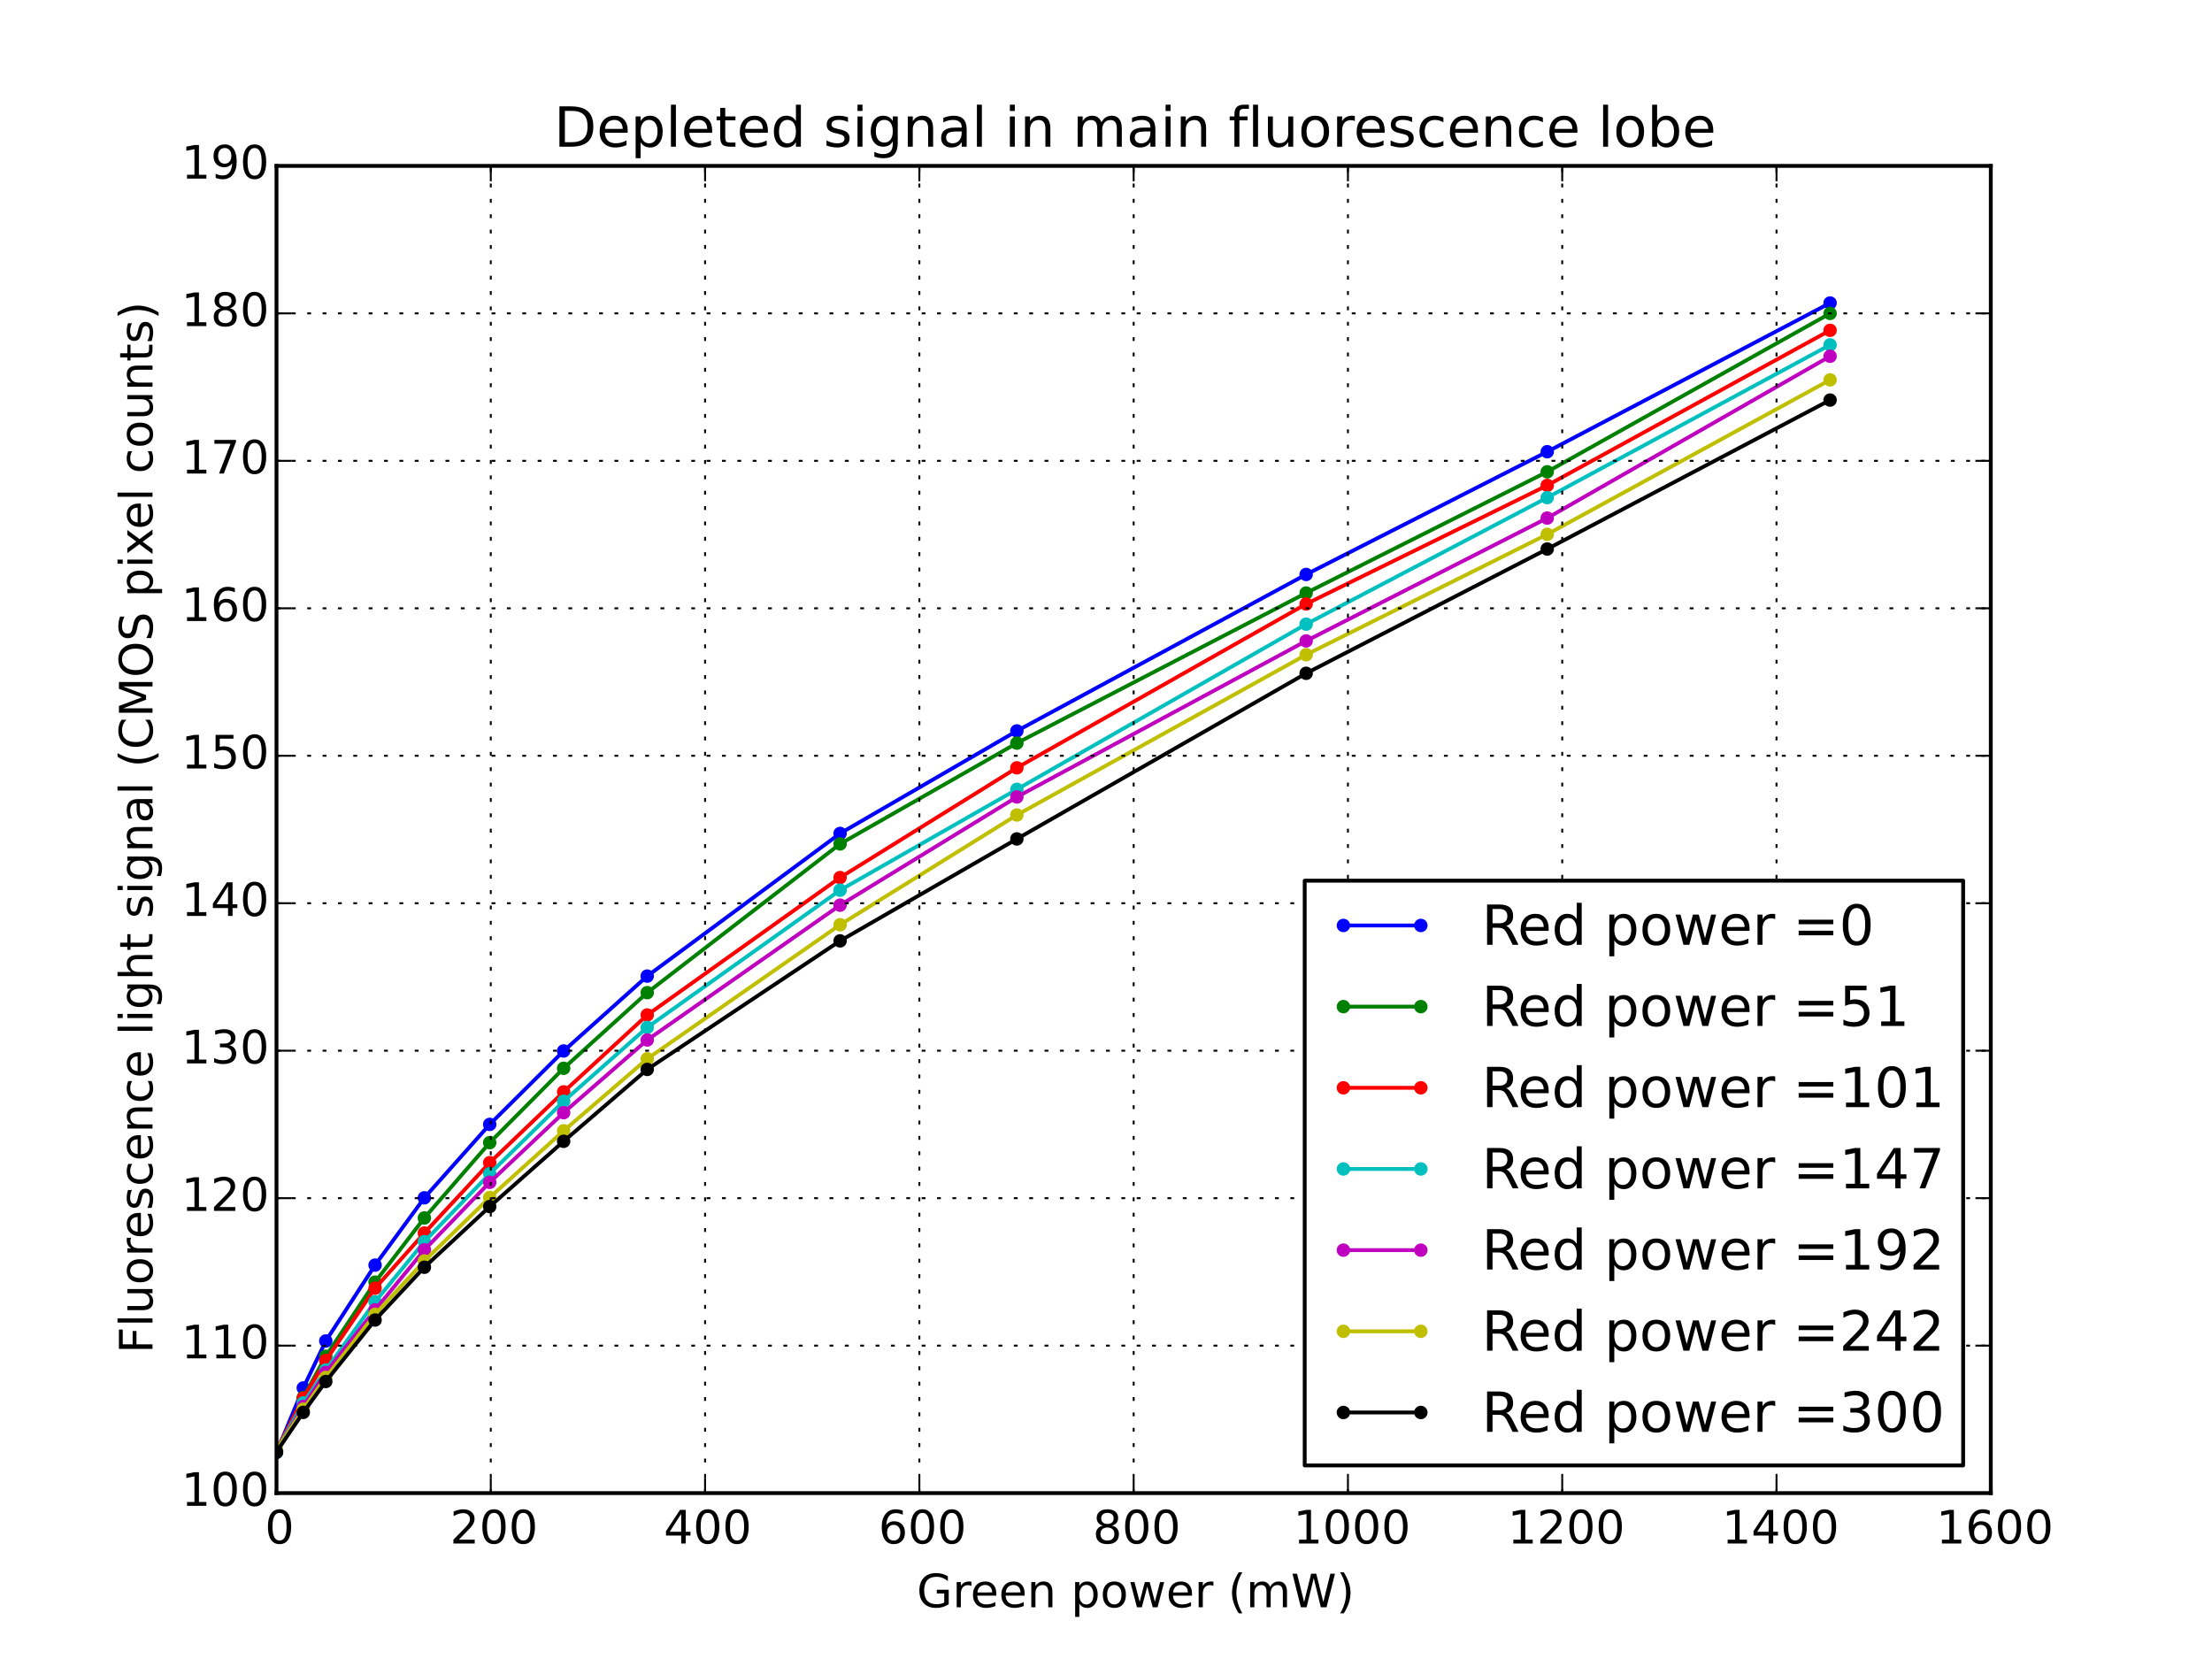 <?xml version="1.0" encoding="utf-8" standalone="no"?>
<!DOCTYPE svg PUBLIC "-//W3C//DTD SVG 1.1//EN"
  "http://www.w3.org/Graphics/SVG/1.1/DTD/svg11.dtd">
<!-- Created with matplotlib (http://matplotlib.org/) -->
<svg height="432pt" version="1.1" viewBox="0 0 576 432" width="576pt" xmlns="http://www.w3.org/2000/svg" xmlns:xlink="http://www.w3.org/1999/xlink">
 <defs>
  <style type="text/css">
*{stroke-linecap:butt;stroke-linejoin:round;}
  </style>
 </defs>
 <g id="figure_1">
  <g id="patch_1">
   <path d="
M0 432
L576 432
L576 0
L0 0
z
" style="fill:#ffffff;"/>
  </g>
  <g id="axes_1">
   <g id="patch_2">
    <path d="
M72 388.8
L518.4 388.8
L518.4 43.2
L72 43.2
z
" style="fill:#ffffff;"/>
   </g>
   <g id="line2d_1">
    <path clip-path="url(#p7ff5b81e1d)" d="
M72 378.223
L78.975 361.422
L84.834 349.194
L97.668 329.434
L110.502 311.906
L127.521 292.789
L146.772 273.667
L168.534 254.173
L218.754 217.026
L264.789 190.336
L340.119 149.586
L402.894 117.623
L476.55 78.902" style="fill:none;stroke:#0000ff;stroke-linecap:square;"/>
    <defs>
     <path d="
M0 1.5
C0.398 1.5 0.779 1.342 1.061 1.061
C1.342 0.779 1.5 0.398 1.5 0
C1.5 -0.398 1.342 -0.779 1.061 -1.061
C0.779 -1.342 0.398 -1.5 0 -1.5
C-0.398 -1.5 -0.779 -1.342 -1.061 -1.061
C-1.342 -0.779 -1.5 -0.398 -1.5 0
C-1.5 0.398 -1.342 0.779 -1.061 1.061
C-0.779 1.342 -0.398 1.5 0 1.5
z
" id="m7dd2bde27e" style="stroke:#0000ff;stroke-width:0.5;"/>
    </defs>
    <g clip-path="url(#p7ff5b81e1d)">
     <use style="fill:#0000ff;stroke:#0000ff;stroke-width:0.5;" x="72.0" xlink:href="#m7dd2bde27e" y="378.223"/>
     <use style="fill:#0000ff;stroke:#0000ff;stroke-width:0.5;" x="78.975" xlink:href="#m7dd2bde27e" y="361.422"/>
     <use style="fill:#0000ff;stroke:#0000ff;stroke-width:0.5;" x="84.834" xlink:href="#m7dd2bde27e" y="349.194"/>
     <use style="fill:#0000ff;stroke:#0000ff;stroke-width:0.5;" x="97.668" xlink:href="#m7dd2bde27e" y="329.434"/>
     <use style="fill:#0000ff;stroke:#0000ff;stroke-width:0.5;" x="110.502" xlink:href="#m7dd2bde27e" y="311.906"/>
     <use style="fill:#0000ff;stroke:#0000ff;stroke-width:0.5;" x="127.521" xlink:href="#m7dd2bde27e" y="292.789"/>
     <use style="fill:#0000ff;stroke:#0000ff;stroke-width:0.5;" x="146.772" xlink:href="#m7dd2bde27e" y="273.667"/>
     <use style="fill:#0000ff;stroke:#0000ff;stroke-width:0.5;" x="168.534" xlink:href="#m7dd2bde27e" y="254.173"/>
     <use style="fill:#0000ff;stroke:#0000ff;stroke-width:0.5;" x="218.754" xlink:href="#m7dd2bde27e" y="217.026"/>
     <use style="fill:#0000ff;stroke:#0000ff;stroke-width:0.5;" x="264.789" xlink:href="#m7dd2bde27e" y="190.336"/>
     <use style="fill:#0000ff;stroke:#0000ff;stroke-width:0.5;" x="340.119" xlink:href="#m7dd2bde27e" y="149.586"/>
     <use style="fill:#0000ff;stroke:#0000ff;stroke-width:0.5;" x="402.894" xlink:href="#m7dd2bde27e" y="117.623"/>
     <use style="fill:#0000ff;stroke:#0000ff;stroke-width:0.5;" x="476.55" xlink:href="#m7dd2bde27e" y="78.902"/>
    </g>
   </g>
   <g id="line2d_2">
    <path clip-path="url(#p7ff5b81e1d)" d="
M72 378.132
L78.975 363.893
L84.834 353.174
L97.668 333.866
L110.502 317.154
L127.521 297.541
L146.772 278.18
L168.534 258.487
L218.754 219.755
L264.789 193.501
L340.119 154.415
L402.894 122.854
L476.55 81.613" style="fill:none;stroke:#008000;stroke-linecap:square;"/>
    <defs>
     <path d="
M0 1.5
C0.398 1.5 0.779 1.342 1.061 1.061
C1.342 0.779 1.5 0.398 1.5 0
C1.5 -0.398 1.342 -0.779 1.061 -1.061
C0.779 -1.342 0.398 -1.5 0 -1.5
C-0.398 -1.5 -0.779 -1.342 -1.061 -1.061
C-1.342 -0.779 -1.5 -0.398 -1.5 0
C-1.5 0.398 -1.342 0.779 -1.061 1.061
C-0.779 1.342 -0.398 1.5 0 1.5
z
" id="m6647e498ca" style="stroke:#008000;stroke-width:0.5;"/>
    </defs>
    <g clip-path="url(#p7ff5b81e1d)">
     <use style="fill:#008000;stroke:#008000;stroke-width:0.5;" x="72.0" xlink:href="#m6647e498ca" y="378.132"/>
     <use style="fill:#008000;stroke:#008000;stroke-width:0.5;" x="78.975" xlink:href="#m6647e498ca" y="363.893"/>
     <use style="fill:#008000;stroke:#008000;stroke-width:0.5;" x="84.834" xlink:href="#m6647e498ca" y="353.174"/>
     <use style="fill:#008000;stroke:#008000;stroke-width:0.5;" x="97.668" xlink:href="#m6647e498ca" y="333.866"/>
     <use style="fill:#008000;stroke:#008000;stroke-width:0.5;" x="110.502" xlink:href="#m6647e498ca" y="317.154"/>
     <use style="fill:#008000;stroke:#008000;stroke-width:0.5;" x="127.521" xlink:href="#m6647e498ca" y="297.541"/>
     <use style="fill:#008000;stroke:#008000;stroke-width:0.5;" x="146.772" xlink:href="#m6647e498ca" y="278.18"/>
     <use style="fill:#008000;stroke:#008000;stroke-width:0.5;" x="168.534" xlink:href="#m6647e498ca" y="258.487"/>
     <use style="fill:#008000;stroke:#008000;stroke-width:0.5;" x="218.754" xlink:href="#m6647e498ca" y="219.755"/>
     <use style="fill:#008000;stroke:#008000;stroke-width:0.5;" x="264.789" xlink:href="#m6647e498ca" y="193.501"/>
     <use style="fill:#008000;stroke:#008000;stroke-width:0.5;" x="340.119" xlink:href="#m6647e498ca" y="154.415"/>
     <use style="fill:#008000;stroke:#008000;stroke-width:0.5;" x="402.894" xlink:href="#m6647e498ca" y="122.854"/>
     <use style="fill:#008000;stroke:#008000;stroke-width:0.5;" x="476.55" xlink:href="#m6647e498ca" y="81.613"/>
    </g>
   </g>
   <g id="line2d_3">
    <path clip-path="url(#p7ff5b81e1d)" d="
M72 377.583
L78.975 364.077
L84.834 354.266
L97.668 335.449
L110.502 321.081
L127.521 302.754
L146.772 284.324
L168.534 264.297
L218.754 228.513
L264.789 199.939
L340.119 157.271
L402.894 126.392
L476.55 86.014" style="fill:none;stroke:#ff0000;stroke-linecap:square;"/>
    <defs>
     <path d="
M0 1.5
C0.398 1.5 0.779 1.342 1.061 1.061
C1.342 0.779 1.5 0.398 1.5 0
C1.5 -0.398 1.342 -0.779 1.061 -1.061
C0.779 -1.342 0.398 -1.5 0 -1.5
C-0.398 -1.5 -0.779 -1.342 -1.061 -1.061
C-1.342 -0.779 -1.5 -0.398 -1.5 0
C-1.5 0.398 -1.342 0.779 -1.061 1.061
C-0.779 1.342 -0.398 1.5 0 1.5
z
" id="m590d835582" style="stroke:#ff0000;stroke-width:0.5;"/>
    </defs>
    <g clip-path="url(#p7ff5b81e1d)">
     <use style="fill:#ff0000;stroke:#ff0000;stroke-width:0.5;" x="72.0" xlink:href="#m590d835582" y="377.583"/>
     <use style="fill:#ff0000;stroke:#ff0000;stroke-width:0.5;" x="78.975" xlink:href="#m590d835582" y="364.077"/>
     <use style="fill:#ff0000;stroke:#ff0000;stroke-width:0.5;" x="84.834" xlink:href="#m590d835582" y="354.266"/>
     <use style="fill:#ff0000;stroke:#ff0000;stroke-width:0.5;" x="97.668" xlink:href="#m590d835582" y="335.449"/>
     <use style="fill:#ff0000;stroke:#ff0000;stroke-width:0.5;" x="110.502" xlink:href="#m590d835582" y="321.081"/>
     <use style="fill:#ff0000;stroke:#ff0000;stroke-width:0.5;" x="127.521" xlink:href="#m590d835582" y="302.754"/>
     <use style="fill:#ff0000;stroke:#ff0000;stroke-width:0.5;" x="146.772" xlink:href="#m590d835582" y="284.324"/>
     <use style="fill:#ff0000;stroke:#ff0000;stroke-width:0.5;" x="168.534" xlink:href="#m590d835582" y="264.297"/>
     <use style="fill:#ff0000;stroke:#ff0000;stroke-width:0.5;" x="218.754" xlink:href="#m590d835582" y="228.513"/>
     <use style="fill:#ff0000;stroke:#ff0000;stroke-width:0.5;" x="264.789" xlink:href="#m590d835582" y="199.939"/>
     <use style="fill:#ff0000;stroke:#ff0000;stroke-width:0.5;" x="340.119" xlink:href="#m590d835582" y="157.271"/>
     <use style="fill:#ff0000;stroke:#ff0000;stroke-width:0.5;" x="402.894" xlink:href="#m590d835582" y="126.392"/>
     <use style="fill:#ff0000;stroke:#ff0000;stroke-width:0.5;" x="476.55" xlink:href="#m590d835582" y="86.014"/>
    </g>
   </g>
   <g id="line2d_4">
    <path clip-path="url(#p7ff5b81e1d)" d="
M72 377.705
L78.975 365.317
L84.834 356.742
L97.668 338.992
L110.502 323.315
L127.521 305.638
L146.772 286.758
L168.534 267.537
L218.754 231.8
L264.789 205.551
L340.119 162.525
L402.894 129.584
L476.55 89.803" style="fill:none;stroke:#00bfbf;stroke-linecap:square;"/>
    <defs>
     <path d="
M0 1.5
C0.398 1.5 0.779 1.342 1.061 1.061
C1.342 0.779 1.5 0.398 1.5 0
C1.5 -0.398 1.342 -0.779 1.061 -1.061
C0.779 -1.342 0.398 -1.5 0 -1.5
C-0.398 -1.5 -0.779 -1.342 -1.061 -1.061
C-1.342 -0.779 -1.5 -0.398 -1.5 0
C-1.5 0.398 -1.342 0.779 -1.061 1.061
C-0.779 1.342 -0.398 1.5 0 1.5
z
" id="m79a42a2c34" style="stroke:#00bfbf;stroke-width:0.5;"/>
    </defs>
    <g clip-path="url(#p7ff5b81e1d)">
     <use style="fill:#00bfbf;stroke:#00bfbf;stroke-width:0.5;" x="72.0" xlink:href="#m79a42a2c34" y="377.705"/>
     <use style="fill:#00bfbf;stroke:#00bfbf;stroke-width:0.5;" x="78.975" xlink:href="#m79a42a2c34" y="365.317"/>
     <use style="fill:#00bfbf;stroke:#00bfbf;stroke-width:0.5;" x="84.834" xlink:href="#m79a42a2c34" y="356.742"/>
     <use style="fill:#00bfbf;stroke:#00bfbf;stroke-width:0.5;" x="97.668" xlink:href="#m79a42a2c34" y="338.992"/>
     <use style="fill:#00bfbf;stroke:#00bfbf;stroke-width:0.5;" x="110.502" xlink:href="#m79a42a2c34" y="323.315"/>
     <use style="fill:#00bfbf;stroke:#00bfbf;stroke-width:0.5;" x="127.521" xlink:href="#m79a42a2c34" y="305.638"/>
     <use style="fill:#00bfbf;stroke:#00bfbf;stroke-width:0.5;" x="146.772" xlink:href="#m79a42a2c34" y="286.758"/>
     <use style="fill:#00bfbf;stroke:#00bfbf;stroke-width:0.5;" x="168.534" xlink:href="#m79a42a2c34" y="267.537"/>
     <use style="fill:#00bfbf;stroke:#00bfbf;stroke-width:0.5;" x="218.754" xlink:href="#m79a42a2c34" y="231.8"/>
     <use style="fill:#00bfbf;stroke:#00bfbf;stroke-width:0.5;" x="264.789" xlink:href="#m79a42a2c34" y="205.551"/>
     <use style="fill:#00bfbf;stroke:#00bfbf;stroke-width:0.5;" x="340.119" xlink:href="#m79a42a2c34" y="162.525"/>
     <use style="fill:#00bfbf;stroke:#00bfbf;stroke-width:0.5;" x="402.894" xlink:href="#m79a42a2c34" y="129.584"/>
     <use style="fill:#00bfbf;stroke:#00bfbf;stroke-width:0.5;" x="476.55" xlink:href="#m79a42a2c34" y="89.803"/>
    </g>
   </g>
   <g id="line2d_5">
    <path clip-path="url(#p7ff5b81e1d)" d="
M72 377.859
L78.975 366.246
L84.834 357.391
L97.668 341.086
L110.502 325.466
L127.521 307.875
L146.772 289.735
L168.534 270.809
L218.754 235.702
L264.789 207.524
L340.119 166.893
L402.894 134.901
L476.55 92.768" style="fill:none;stroke:#bf00bf;stroke-linecap:square;"/>
    <defs>
     <path d="
M0 1.5
C0.398 1.5 0.779 1.342 1.061 1.061
C1.342 0.779 1.5 0.398 1.5 0
C1.5 -0.398 1.342 -0.779 1.061 -1.061
C0.779 -1.342 0.398 -1.5 0 -1.5
C-0.398 -1.5 -0.779 -1.342 -1.061 -1.061
C-1.342 -0.779 -1.5 -0.398 -1.5 0
C-1.5 0.398 -1.342 0.779 -1.061 1.061
C-0.779 1.342 -0.398 1.5 0 1.5
z
" id="m494f39f36c" style="stroke:#bf00bf;stroke-width:0.5;"/>
    </defs>
    <g clip-path="url(#p7ff5b81e1d)">
     <use style="fill:#bf00bf;stroke:#bf00bf;stroke-width:0.5;" x="72.0" xlink:href="#m494f39f36c" y="377.859"/>
     <use style="fill:#bf00bf;stroke:#bf00bf;stroke-width:0.5;" x="78.975" xlink:href="#m494f39f36c" y="366.246"/>
     <use style="fill:#bf00bf;stroke:#bf00bf;stroke-width:0.5;" x="84.834" xlink:href="#m494f39f36c" y="357.391"/>
     <use style="fill:#bf00bf;stroke:#bf00bf;stroke-width:0.5;" x="97.668" xlink:href="#m494f39f36c" y="341.086"/>
     <use style="fill:#bf00bf;stroke:#bf00bf;stroke-width:0.5;" x="110.502" xlink:href="#m494f39f36c" y="325.466"/>
     <use style="fill:#bf00bf;stroke:#bf00bf;stroke-width:0.5;" x="127.521" xlink:href="#m494f39f36c" y="307.875"/>
     <use style="fill:#bf00bf;stroke:#bf00bf;stroke-width:0.5;" x="146.772" xlink:href="#m494f39f36c" y="289.735"/>
     <use style="fill:#bf00bf;stroke:#bf00bf;stroke-width:0.5;" x="168.534" xlink:href="#m494f39f36c" y="270.809"/>
     <use style="fill:#bf00bf;stroke:#bf00bf;stroke-width:0.5;" x="218.754" xlink:href="#m494f39f36c" y="235.702"/>
     <use style="fill:#bf00bf;stroke:#bf00bf;stroke-width:0.5;" x="264.789" xlink:href="#m494f39f36c" y="207.524"/>
     <use style="fill:#bf00bf;stroke:#bf00bf;stroke-width:0.5;" x="340.119" xlink:href="#m494f39f36c" y="166.893"/>
     <use style="fill:#bf00bf;stroke:#bf00bf;stroke-width:0.5;" x="402.894" xlink:href="#m494f39f36c" y="134.901"/>
     <use style="fill:#bf00bf;stroke:#bf00bf;stroke-width:0.5;" x="476.55" xlink:href="#m494f39f36c" y="92.768"/>
    </g>
   </g>
   <g id="line2d_6">
    <path clip-path="url(#p7ff5b81e1d)" d="
M72 377.633
L78.975 366.94
L84.834 358.688
L97.668 342.24
L110.502 328.347
L127.521 311.817
L146.772 294.459
L168.534 275.716
L218.754 240.805
L264.789 212.222
L340.119 170.489
L402.894 139.139
L476.55 98.925" style="fill:none;stroke:#bfbf00;stroke-linecap:square;"/>
    <defs>
     <path d="
M0 1.5
C0.398 1.5 0.779 1.342 1.061 1.061
C1.342 0.779 1.5 0.398 1.5 0
C1.5 -0.398 1.342 -0.779 1.061 -1.061
C0.779 -1.342 0.398 -1.5 0 -1.5
C-0.398 -1.5 -0.779 -1.342 -1.061 -1.061
C-1.342 -0.779 -1.5 -0.398 -1.5 0
C-1.5 0.398 -1.342 0.779 -1.061 1.061
C-0.779 1.342 -0.398 1.5 0 1.5
z
" id="mb08df4b085" style="stroke:#bfbf00;stroke-width:0.5;"/>
    </defs>
    <g clip-path="url(#p7ff5b81e1d)">
     <use style="fill:#bfbf00;stroke:#bfbf00;stroke-width:0.5;" x="72.0" xlink:href="#mb08df4b085" y="377.633"/>
     <use style="fill:#bfbf00;stroke:#bfbf00;stroke-width:0.5;" x="78.975" xlink:href="#mb08df4b085" y="366.94"/>
     <use style="fill:#bfbf00;stroke:#bfbf00;stroke-width:0.5;" x="84.834" xlink:href="#mb08df4b085" y="358.688"/>
     <use style="fill:#bfbf00;stroke:#bfbf00;stroke-width:0.5;" x="97.668" xlink:href="#mb08df4b085" y="342.24"/>
     <use style="fill:#bfbf00;stroke:#bfbf00;stroke-width:0.5;" x="110.502" xlink:href="#mb08df4b085" y="328.347"/>
     <use style="fill:#bfbf00;stroke:#bfbf00;stroke-width:0.5;" x="127.521" xlink:href="#mb08df4b085" y="311.817"/>
     <use style="fill:#bfbf00;stroke:#bfbf00;stroke-width:0.5;" x="146.772" xlink:href="#mb08df4b085" y="294.459"/>
     <use style="fill:#bfbf00;stroke:#bfbf00;stroke-width:0.5;" x="168.534" xlink:href="#mb08df4b085" y="275.716"/>
     <use style="fill:#bfbf00;stroke:#bfbf00;stroke-width:0.5;" x="218.754" xlink:href="#mb08df4b085" y="240.805"/>
     <use style="fill:#bfbf00;stroke:#bfbf00;stroke-width:0.5;" x="264.789" xlink:href="#mb08df4b085" y="212.222"/>
     <use style="fill:#bfbf00;stroke:#bfbf00;stroke-width:0.5;" x="340.119" xlink:href="#mb08df4b085" y="170.489"/>
     <use style="fill:#bfbf00;stroke:#bfbf00;stroke-width:0.5;" x="402.894" xlink:href="#mb08df4b085" y="139.139"/>
     <use style="fill:#bfbf00;stroke:#bfbf00;stroke-width:0.5;" x="476.55" xlink:href="#mb08df4b085" y="98.925"/>
    </g>
   </g>
   <g id="line2d_7">
    <path clip-path="url(#p7ff5b81e1d)" d="
M72 378.08
L78.975 367.778
L84.834 359.74
L97.668 343.731
L110.502 329.99
L127.521 314.189
L146.772 297.191
L168.534 278.471
L218.754 245.002
L264.789 218.457
L340.119 175.326
L402.894 142.965
L476.55 104.175" style="fill:none;stroke:#000000;stroke-linecap:square;"/>
    <defs>
     <path d="
M0 1.5
C0.398 1.5 0.779 1.342 1.061 1.061
C1.342 0.779 1.5 0.398 1.5 0
C1.5 -0.398 1.342 -0.779 1.061 -1.061
C0.779 -1.342 0.398 -1.5 0 -1.5
C-0.398 -1.5 -0.779 -1.342 -1.061 -1.061
C-1.342 -0.779 -1.5 -0.398 -1.5 0
C-1.5 0.398 -1.342 0.779 -1.061 1.061
C-0.779 1.342 -0.398 1.5 0 1.5
z
" id="m8185dd89ac" style="stroke:#000000;stroke-width:0.5;"/>
    </defs>
    <g clip-path="url(#p7ff5b81e1d)">
     <use style="stroke:#000000;stroke-width:0.5;" x="72.0" xlink:href="#m8185dd89ac" y="378.08"/>
     <use style="stroke:#000000;stroke-width:0.5;" x="78.975" xlink:href="#m8185dd89ac" y="367.778"/>
     <use style="stroke:#000000;stroke-width:0.5;" x="84.834" xlink:href="#m8185dd89ac" y="359.74"/>
     <use style="stroke:#000000;stroke-width:0.5;" x="97.668" xlink:href="#m8185dd89ac" y="343.731"/>
     <use style="stroke:#000000;stroke-width:0.5;" x="110.502" xlink:href="#m8185dd89ac" y="329.99"/>
     <use style="stroke:#000000;stroke-width:0.5;" x="127.521" xlink:href="#m8185dd89ac" y="314.189"/>
     <use style="stroke:#000000;stroke-width:0.5;" x="146.772" xlink:href="#m8185dd89ac" y="297.191"/>
     <use style="stroke:#000000;stroke-width:0.5;" x="168.534" xlink:href="#m8185dd89ac" y="278.471"/>
     <use style="stroke:#000000;stroke-width:0.5;" x="218.754" xlink:href="#m8185dd89ac" y="245.002"/>
     <use style="stroke:#000000;stroke-width:0.5;" x="264.789" xlink:href="#m8185dd89ac" y="218.457"/>
     <use style="stroke:#000000;stroke-width:0.5;" x="340.119" xlink:href="#m8185dd89ac" y="175.326"/>
     <use style="stroke:#000000;stroke-width:0.5;" x="402.894" xlink:href="#m8185dd89ac" y="142.965"/>
     <use style="stroke:#000000;stroke-width:0.5;" x="476.55" xlink:href="#m8185dd89ac" y="104.175"/>
    </g>
   </g>
   <g id="patch_3">
    <path d="
M72 388.8
L72 43.2" style="fill:none;stroke:#000000;stroke-linecap:square;stroke-linejoin:miter;"/>
   </g>
   <g id="patch_4">
    <path d="
M518.4 388.8
L518.4 43.2" style="fill:none;stroke:#000000;stroke-linecap:square;stroke-linejoin:miter;"/>
   </g>
   <g id="patch_5">
    <path d="
M72 388.8
L518.4 388.8" style="fill:none;stroke:#000000;stroke-linecap:square;stroke-linejoin:miter;"/>
   </g>
   <g id="patch_6">
    <path d="
M72 43.2
L518.4 43.2" style="fill:none;stroke:#000000;stroke-linecap:square;stroke-linejoin:miter;"/>
   </g>
   <g id="matplotlib.axis_1">
    <g id="xtick_1">
     <g id="line2d_8">
      <path clip-path="url(#p7ff5b81e1d)" d="
M72 388.8
L72 43.2" style="fill:none;stroke:#000000;stroke-dasharray:1,3;stroke-dashoffset:0.0;stroke-width:0.5;"/>
     </g>
     <g id="line2d_9">
      <defs>
       <path d="
M0 0
L0 -4" id="mc7db9fdffb" style="stroke:#000000;stroke-width:0.5;"/>
      </defs>
      <g>
       <use style="stroke:#000000;stroke-width:0.5;" x="72.0" xlink:href="#mc7db9fdffb" y="388.8"/>
      </g>
     </g>
     <g id="line2d_10">
      <defs>
       <path d="
M0 0
L0 4" id="m5a7d422ac3" style="stroke:#000000;stroke-width:0.5;"/>
      </defs>
      <g>
       <use style="stroke:#000000;stroke-width:0.5;" x="72.0" xlink:href="#m5a7d422ac3" y="43.2"/>
      </g>
     </g>
     <g id="text_1">
      <!-- 0 -->
      <defs>
       <path d="
M31.781 66.406
Q24.172 66.406 20.328 58.906
Q16.5 51.422 16.5 36.375
Q16.5 21.391 20.328 13.891
Q24.172 6.391 31.781 6.391
Q39.453 6.391 43.281 13.891
Q47.125 21.391 47.125 36.375
Q47.125 51.422 43.281 58.906
Q39.453 66.406 31.781 66.406
M31.781 74.219
Q44.047 74.219 50.516 64.516
Q56.984 54.828 56.984 36.375
Q56.984 17.969 50.516 8.266
Q44.047 -1.422 31.781 -1.422
Q19.531 -1.422 13.062 8.266
Q6.594 17.969 6.594 36.375
Q6.594 54.828 13.062 64.516
Q19.531 74.219 31.781 74.219" id="BitstreamVeraSans-Roman-30"/>
      </defs>
      <g transform="translate(68.977 401.918)scale(0.12 -0.12)">
       <use xlink:href="#BitstreamVeraSans-Roman-30"/>
      </g>
     </g>
    </g>
    <g id="xtick_2">
     <g id="line2d_11">
      <path clip-path="url(#p7ff5b81e1d)" d="
M127.8 388.8
L127.8 43.2" style="fill:none;stroke:#000000;stroke-dasharray:1,3;stroke-dashoffset:0.0;stroke-width:0.5;"/>
     </g>
     <g id="line2d_12">
      <g>
       <use style="stroke:#000000;stroke-width:0.5;" x="127.8" xlink:href="#mc7db9fdffb" y="388.8"/>
      </g>
     </g>
     <g id="line2d_13">
      <g>
       <use style="stroke:#000000;stroke-width:0.5;" x="127.8" xlink:href="#m5a7d422ac3" y="43.2"/>
      </g>
     </g>
     <g id="text_2">
      <!-- 200 -->
      <defs>
       <path d="
M19.188 8.297
L53.609 8.297
L53.609 0
L7.328 0
L7.328 8.297
Q12.938 14.109 22.625 23.891
Q32.328 33.688 34.812 36.531
Q39.547 41.844 41.422 45.531
Q43.312 49.219 43.312 52.781
Q43.312 58.594 39.234 62.25
Q35.156 65.922 28.609 65.922
Q23.969 65.922 18.812 64.312
Q13.672 62.703 7.812 59.422
L7.812 69.391
Q13.766 71.781 18.938 73
Q24.125 74.219 28.422 74.219
Q39.75 74.219 46.484 68.547
Q53.219 62.891 53.219 53.422
Q53.219 48.922 51.531 44.891
Q49.859 40.875 45.406 35.406
Q44.188 33.984 37.641 27.219
Q31.109 20.453 19.188 8.297" id="BitstreamVeraSans-Roman-32"/>
      </defs>
      <g transform="translate(117.186 401.918)scale(0.12 -0.12)">
       <use xlink:href="#BitstreamVeraSans-Roman-32"/>
       <use x="63.623" xlink:href="#BitstreamVeraSans-Roman-30"/>
       <use x="127.246" xlink:href="#BitstreamVeraSans-Roman-30"/>
      </g>
     </g>
    </g>
    <g id="xtick_3">
     <g id="line2d_14">
      <path clip-path="url(#p7ff5b81e1d)" d="
M183.6 388.8
L183.6 43.2" style="fill:none;stroke:#000000;stroke-dasharray:1,3;stroke-dashoffset:0.0;stroke-width:0.5;"/>
     </g>
     <g id="line2d_15">
      <g>
       <use style="stroke:#000000;stroke-width:0.5;" x="183.6" xlink:href="#mc7db9fdffb" y="388.8"/>
      </g>
     </g>
     <g id="line2d_16">
      <g>
       <use style="stroke:#000000;stroke-width:0.5;" x="183.6" xlink:href="#m5a7d422ac3" y="43.2"/>
      </g>
     </g>
     <g id="text_3">
      <!-- 400 -->
      <defs>
       <path d="
M37.797 64.312
L12.891 25.391
L37.797 25.391
z

M35.203 72.906
L47.609 72.906
L47.609 25.391
L58.016 25.391
L58.016 17.188
L47.609 17.188
L47.609 0
L37.797 0
L37.797 17.188
L4.891 17.188
L4.891 26.703
z
" id="BitstreamVeraSans-Roman-34"/>
      </defs>
      <g transform="translate(172.839 401.918)scale(0.12 -0.12)">
       <use xlink:href="#BitstreamVeraSans-Roman-34"/>
       <use x="63.623" xlink:href="#BitstreamVeraSans-Roman-30"/>
       <use x="127.246" xlink:href="#BitstreamVeraSans-Roman-30"/>
      </g>
     </g>
    </g>
    <g id="xtick_4">
     <g id="line2d_17">
      <path clip-path="url(#p7ff5b81e1d)" d="
M239.4 388.8
L239.4 43.2" style="fill:none;stroke:#000000;stroke-dasharray:1,3;stroke-dashoffset:0.0;stroke-width:0.5;"/>
     </g>
     <g id="line2d_18">
      <g>
       <use style="stroke:#000000;stroke-width:0.5;" x="239.4" xlink:href="#mc7db9fdffb" y="388.8"/>
      </g>
     </g>
     <g id="line2d_19">
      <g>
       <use style="stroke:#000000;stroke-width:0.5;" x="239.4" xlink:href="#m5a7d422ac3" y="43.2"/>
      </g>
     </g>
     <g id="text_4">
      <!-- 600 -->
      <defs>
       <path d="
M33.016 40.375
Q26.375 40.375 22.484 35.828
Q18.609 31.297 18.609 23.391
Q18.609 15.531 22.484 10.953
Q26.375 6.391 33.016 6.391
Q39.656 6.391 43.531 10.953
Q47.406 15.531 47.406 23.391
Q47.406 31.297 43.531 35.828
Q39.656 40.375 33.016 40.375
M52.594 71.297
L52.594 62.312
Q48.875 64.062 45.094 64.984
Q41.312 65.922 37.594 65.922
Q27.828 65.922 22.672 59.328
Q17.531 52.734 16.797 39.406
Q19.672 43.656 24.016 45.922
Q28.375 48.188 33.594 48.188
Q44.578 48.188 50.953 41.516
Q57.328 34.859 57.328 23.391
Q57.328 12.156 50.688 5.359
Q44.047 -1.422 33.016 -1.422
Q20.359 -1.422 13.672 8.266
Q6.984 17.969 6.984 36.375
Q6.984 53.656 15.188 63.938
Q23.391 74.219 37.203 74.219
Q40.922 74.219 44.703 73.484
Q48.484 72.75 52.594 71.297" id="BitstreamVeraSans-Roman-36"/>
      </defs>
      <g transform="translate(228.765 401.918)scale(0.12 -0.12)">
       <use xlink:href="#BitstreamVeraSans-Roman-36"/>
       <use x="63.623" xlink:href="#BitstreamVeraSans-Roman-30"/>
       <use x="127.246" xlink:href="#BitstreamVeraSans-Roman-30"/>
      </g>
     </g>
    </g>
    <g id="xtick_5">
     <g id="line2d_20">
      <path clip-path="url(#p7ff5b81e1d)" d="
M295.2 388.8
L295.2 43.2" style="fill:none;stroke:#000000;stroke-dasharray:1,3;stroke-dashoffset:0.0;stroke-width:0.5;"/>
     </g>
     <g id="line2d_21">
      <g>
       <use style="stroke:#000000;stroke-width:0.5;" x="295.2" xlink:href="#mc7db9fdffb" y="388.8"/>
      </g>
     </g>
     <g id="line2d_22">
      <g>
       <use style="stroke:#000000;stroke-width:0.5;" x="295.2" xlink:href="#m5a7d422ac3" y="43.2"/>
      </g>
     </g>
     <g id="text_5">
      <!-- 800 -->
      <defs>
       <path d="
M31.781 34.625
Q24.75 34.625 20.719 30.859
Q16.703 27.094 16.703 20.516
Q16.703 13.922 20.719 10.156
Q24.75 6.391 31.781 6.391
Q38.812 6.391 42.859 10.172
Q46.922 13.969 46.922 20.516
Q46.922 27.094 42.891 30.859
Q38.875 34.625 31.781 34.625
M21.922 38.812
Q15.578 40.375 12.031 44.719
Q8.5 49.078 8.5 55.328
Q8.5 64.062 14.719 69.141
Q20.953 74.219 31.781 74.219
Q42.672 74.219 48.875 69.141
Q55.078 64.062 55.078 55.328
Q55.078 49.078 51.531 44.719
Q48 40.375 41.703 38.812
Q48.828 37.156 52.797 32.312
Q56.781 27.484 56.781 20.516
Q56.781 9.906 50.312 4.234
Q43.844 -1.422 31.781 -1.422
Q19.734 -1.422 13.25 4.234
Q6.781 9.906 6.781 20.516
Q6.781 27.484 10.781 32.312
Q14.797 37.156 21.922 38.812
M18.312 54.391
Q18.312 48.734 21.844 45.562
Q25.391 42.391 31.781 42.391
Q38.141 42.391 41.719 45.562
Q45.312 48.734 45.312 54.391
Q45.312 60.062 41.719 63.234
Q38.141 66.406 31.781 66.406
Q25.391 66.406 21.844 63.234
Q18.312 60.062 18.312 54.391" id="BitstreamVeraSans-Roman-38"/>
      </defs>
      <g transform="translate(284.553 401.918)scale(0.12 -0.12)">
       <use xlink:href="#BitstreamVeraSans-Roman-38"/>
       <use x="63.623" xlink:href="#BitstreamVeraSans-Roman-30"/>
       <use x="127.246" xlink:href="#BitstreamVeraSans-Roman-30"/>
      </g>
     </g>
    </g>
    <g id="xtick_6">
     <g id="line2d_23">
      <path clip-path="url(#p7ff5b81e1d)" d="
M351 388.8
L351 43.2" style="fill:none;stroke:#000000;stroke-dasharray:1,3;stroke-dashoffset:0.0;stroke-width:0.5;"/>
     </g>
     <g id="line2d_24">
      <g>
       <use style="stroke:#000000;stroke-width:0.5;" x="351.0" xlink:href="#mc7db9fdffb" y="388.8"/>
      </g>
     </g>
     <g id="line2d_25">
      <g>
       <use style="stroke:#000000;stroke-width:0.5;" x="351.0" xlink:href="#m5a7d422ac3" y="43.2"/>
      </g>
     </g>
     <g id="text_6">
      <!-- 1000 -->
      <defs>
       <path d="
M12.406 8.297
L28.516 8.297
L28.516 63.922
L10.984 60.406
L10.984 69.391
L28.422 72.906
L38.281 72.906
L38.281 8.297
L54.391 8.297
L54.391 0
L12.406 0
z
" id="BitstreamVeraSans-Roman-31"/>
      </defs>
      <g transform="translate(336.788 401.918)scale(0.12 -0.12)">
       <use xlink:href="#BitstreamVeraSans-Roman-31"/>
       <use x="63.623" xlink:href="#BitstreamVeraSans-Roman-30"/>
       <use x="127.246" xlink:href="#BitstreamVeraSans-Roman-30"/>
       <use x="190.869" xlink:href="#BitstreamVeraSans-Roman-30"/>
      </g>
     </g>
    </g>
    <g id="xtick_7">
     <g id="line2d_26">
      <path clip-path="url(#p7ff5b81e1d)" d="
M406.8 388.8
L406.8 43.2" style="fill:none;stroke:#000000;stroke-dasharray:1,3;stroke-dashoffset:0.0;stroke-width:0.5;"/>
     </g>
     <g id="line2d_27">
      <g>
       <use style="stroke:#000000;stroke-width:0.5;" x="406.8" xlink:href="#mc7db9fdffb" y="388.8"/>
      </g>
     </g>
     <g id="line2d_28">
      <g>
       <use style="stroke:#000000;stroke-width:0.5;" x="406.8" xlink:href="#m5a7d422ac3" y="43.2"/>
      </g>
     </g>
     <g id="text_7">
      <!-- 1200 -->
      <g transform="translate(392.587 401.918)scale(0.12 -0.12)">
       <use xlink:href="#BitstreamVeraSans-Roman-31"/>
       <use x="63.623" xlink:href="#BitstreamVeraSans-Roman-32"/>
       <use x="127.246" xlink:href="#BitstreamVeraSans-Roman-30"/>
       <use x="190.869" xlink:href="#BitstreamVeraSans-Roman-30"/>
      </g>
     </g>
    </g>
    <g id="xtick_8">
     <g id="line2d_29">
      <path clip-path="url(#p7ff5b81e1d)" d="
M462.6 388.8
L462.6 43.2" style="fill:none;stroke:#000000;stroke-dasharray:1,3;stroke-dashoffset:0.0;stroke-width:0.5;"/>
     </g>
     <g id="line2d_30">
      <g>
       <use style="stroke:#000000;stroke-width:0.5;" x="462.6" xlink:href="#mc7db9fdffb" y="388.8"/>
      </g>
     </g>
     <g id="line2d_31">
      <g>
       <use style="stroke:#000000;stroke-width:0.5;" x="462.6" xlink:href="#m5a7d422ac3" y="43.2"/>
      </g>
     </g>
     <g id="text_8">
      <!-- 1400 -->
      <g transform="translate(448.387 401.918)scale(0.12 -0.12)">
       <use xlink:href="#BitstreamVeraSans-Roman-31"/>
       <use x="63.623" xlink:href="#BitstreamVeraSans-Roman-34"/>
       <use x="127.246" xlink:href="#BitstreamVeraSans-Roman-30"/>
       <use x="190.869" xlink:href="#BitstreamVeraSans-Roman-30"/>
      </g>
     </g>
    </g>
    <g id="xtick_9">
     <g id="line2d_32">
      <path clip-path="url(#p7ff5b81e1d)" d="
M518.4 388.8
L518.4 43.2" style="fill:none;stroke:#000000;stroke-dasharray:1,3;stroke-dashoffset:0.0;stroke-width:0.5;"/>
     </g>
     <g id="line2d_33">
      <g>
       <use style="stroke:#000000;stroke-width:0.5;" x="518.4" xlink:href="#mc7db9fdffb" y="388.8"/>
      </g>
     </g>
     <g id="line2d_34">
      <g>
       <use style="stroke:#000000;stroke-width:0.5;" x="518.4" xlink:href="#m5a7d422ac3" y="43.2"/>
      </g>
     </g>
     <g id="text_9">
      <!-- 1600 -->
      <g transform="translate(504.188 401.918)scale(0.12 -0.12)">
       <use xlink:href="#BitstreamVeraSans-Roman-31"/>
       <use x="63.623" xlink:href="#BitstreamVeraSans-Roman-36"/>
       <use x="127.246" xlink:href="#BitstreamVeraSans-Roman-30"/>
       <use x="190.869" xlink:href="#BitstreamVeraSans-Roman-30"/>
      </g>
     </g>
    </g>
    <g id="text_10">
     <!-- Green power (mW) -->
     <defs>
      <path d="
M30.609 48.391
Q23.391 48.391 19.188 42.75
Q14.984 37.109 14.984 27.297
Q14.984 17.484 19.156 11.844
Q23.344 6.203 30.609 6.203
Q37.797 6.203 41.984 11.859
Q46.188 17.531 46.188 27.297
Q46.188 37.016 41.984 42.703
Q37.797 48.391 30.609 48.391
M30.609 56
Q42.328 56 49.016 48.375
Q55.719 40.766 55.719 27.297
Q55.719 13.875 49.016 6.219
Q42.328 -1.422 30.609 -1.422
Q18.844 -1.422 12.172 6.219
Q5.516 13.875 5.516 27.297
Q5.516 40.766 12.172 48.375
Q18.844 56 30.609 56" id="BitstreamVeraSans-Roman-6f"/>
      <path id="BitstreamVeraSans-Roman-20"/>
      <path d="
M31 75.875
Q24.469 64.656 21.281 53.656
Q18.109 42.672 18.109 31.391
Q18.109 20.125 21.312 9.062
Q24.516 -2 31 -13.188
L23.188 -13.188
Q15.875 -1.703 12.234 9.375
Q8.594 20.453 8.594 31.391
Q8.594 42.281 12.203 53.312
Q15.828 64.359 23.188 75.875
z
" id="BitstreamVeraSans-Roman-28"/>
      <path d="
M4.203 54.688
L13.188 54.688
L24.422 12.016
L35.594 54.688
L46.188 54.688
L57.422 12.016
L68.609 54.688
L77.594 54.688
L63.281 0
L52.688 0
L40.922 44.828
L29.109 0
L18.5 0
z
" id="BitstreamVeraSans-Roman-77"/>
      <path d="
M59.516 10.406
L59.516 29.984
L43.406 29.984
L43.406 38.094
L69.281 38.094
L69.281 6.781
Q63.578 2.734 56.688 0.656
Q49.812 -1.422 42 -1.422
Q24.906 -1.422 15.25 8.562
Q5.609 18.562 5.609 36.375
Q5.609 54.25 15.25 64.234
Q24.906 74.219 42 74.219
Q49.125 74.219 55.547 72.453
Q61.969 70.703 67.391 67.281
L67.391 56.781
Q61.922 61.422 55.766 63.766
Q49.609 66.109 42.828 66.109
Q29.438 66.109 22.719 58.641
Q16.016 51.172 16.016 36.375
Q16.016 21.625 22.719 14.156
Q29.438 6.688 42.828 6.688
Q48.047 6.688 52.141 7.594
Q56.25 8.5 59.516 10.406" id="BitstreamVeraSans-Roman-47"/>
      <path d="
M52 44.188
Q55.375 50.25 60.062 53.125
Q64.75 56 71.094 56
Q79.641 56 84.281 50.016
Q88.922 44.047 88.922 33.016
L88.922 0
L79.891 0
L79.891 32.719
Q79.891 40.578 77.094 44.375
Q74.312 48.188 68.609 48.188
Q61.625 48.188 57.562 43.547
Q53.516 38.922 53.516 30.906
L53.516 0
L44.484 0
L44.484 32.719
Q44.484 40.625 41.703 44.406
Q38.922 48.188 33.109 48.188
Q26.219 48.188 22.156 43.531
Q18.109 38.875 18.109 30.906
L18.109 0
L9.078 0
L9.078 54.688
L18.109 54.688
L18.109 46.188
Q21.188 51.219 25.484 53.609
Q29.781 56 35.688 56
Q41.656 56 45.828 52.969
Q50 49.953 52 44.188" id="BitstreamVeraSans-Roman-6d"/>
      <path d="
M54.891 33.016
L54.891 0
L45.906 0
L45.906 32.719
Q45.906 40.484 42.875 44.328
Q39.844 48.188 33.797 48.188
Q26.516 48.188 22.312 43.547
Q18.109 38.922 18.109 30.906
L18.109 0
L9.078 0
L9.078 54.688
L18.109 54.688
L18.109 46.188
Q21.344 51.125 25.703 53.562
Q30.078 56 35.797 56
Q45.219 56 50.047 50.172
Q54.891 44.344 54.891 33.016" id="BitstreamVeraSans-Roman-6e"/>
      <path d="
M3.328 72.906
L13.281 72.906
L28.609 11.281
L43.891 72.906
L54.984 72.906
L70.312 11.281
L85.594 72.906
L95.609 72.906
L77.297 0
L64.891 0
L49.516 63.281
L33.984 0
L21.578 0
z
" id="BitstreamVeraSans-Roman-57"/>
      <path d="
M41.109 46.297
Q39.594 47.172 37.812 47.578
Q36.031 48 33.891 48
Q26.266 48 22.188 43.047
Q18.109 38.094 18.109 28.812
L18.109 0
L9.078 0
L9.078 54.688
L18.109 54.688
L18.109 46.188
Q20.953 51.172 25.484 53.578
Q30.031 56 36.531 56
Q37.453 56 38.578 55.875
Q39.703 55.766 41.062 55.516
z
" id="BitstreamVeraSans-Roman-72"/>
      <path d="
M18.109 8.203
L18.109 -20.797
L9.078 -20.797
L9.078 54.688
L18.109 54.688
L18.109 46.391
Q20.953 51.266 25.266 53.625
Q29.594 56 35.594 56
Q45.562 56 51.781 48.094
Q58.016 40.188 58.016 27.297
Q58.016 14.406 51.781 6.484
Q45.562 -1.422 35.594 -1.422
Q29.594 -1.422 25.266 0.953
Q20.953 3.328 18.109 8.203
M48.688 27.297
Q48.688 37.203 44.609 42.844
Q40.531 48.484 33.406 48.484
Q26.266 48.484 22.188 42.844
Q18.109 37.203 18.109 27.297
Q18.109 17.391 22.188 11.75
Q26.266 6.109 33.406 6.109
Q40.531 6.109 44.609 11.75
Q48.688 17.391 48.688 27.297" id="BitstreamVeraSans-Roman-70"/>
      <path d="
M56.203 29.594
L56.203 25.203
L14.891 25.203
Q15.484 15.922 20.484 11.062
Q25.484 6.203 34.422 6.203
Q39.594 6.203 44.453 7.469
Q49.312 8.734 54.109 11.281
L54.109 2.781
Q49.266 0.734 44.188 -0.344
Q39.109 -1.422 33.891 -1.422
Q20.797 -1.422 13.156 6.188
Q5.516 13.812 5.516 26.812
Q5.516 40.234 12.766 48.109
Q20.016 56 32.328 56
Q43.359 56 49.781 48.891
Q56.203 41.797 56.203 29.594
M47.219 32.234
Q47.125 39.594 43.094 43.984
Q39.062 48.391 32.422 48.391
Q24.906 48.391 20.391 44.141
Q15.875 39.891 15.188 32.172
z
" id="BitstreamVeraSans-Roman-65"/>
      <path d="
M8.016 75.875
L15.828 75.875
Q23.141 64.359 26.781 53.312
Q30.422 42.281 30.422 31.391
Q30.422 20.453 26.781 9.375
Q23.141 -1.703 15.828 -13.188
L8.016 -13.188
Q14.5 -2 17.703 9.062
Q20.906 20.125 20.906 31.391
Q20.906 42.672 17.703 53.656
Q14.5 64.656 8.016 75.875" id="BitstreamVeraSans-Roman-29"/>
     </defs>
     <g transform="translate(238.731 418.532)scale(0.12 -0.12)">
      <use xlink:href="#BitstreamVeraSans-Roman-47"/>
      <use x="77.49" xlink:href="#BitstreamVeraSans-Roman-72"/>
      <use x="116.354" xlink:href="#BitstreamVeraSans-Roman-65"/>
      <use x="177.877" xlink:href="#BitstreamVeraSans-Roman-65"/>
      <use x="239.4" xlink:href="#BitstreamVeraSans-Roman-6e"/>
      <use x="302.779" xlink:href="#BitstreamVeraSans-Roman-20"/>
      <use x="334.566" xlink:href="#BitstreamVeraSans-Roman-70"/>
      <use x="398.043" xlink:href="#BitstreamVeraSans-Roman-6f"/>
      <use x="459.225" xlink:href="#BitstreamVeraSans-Roman-77"/>
      <use x="541.012" xlink:href="#BitstreamVeraSans-Roman-65"/>
      <use x="602.535" xlink:href="#BitstreamVeraSans-Roman-72"/>
      <use x="643.648" xlink:href="#BitstreamVeraSans-Roman-20"/>
      <use x="675.436" xlink:href="#BitstreamVeraSans-Roman-28"/>
      <use x="714.449" xlink:href="#BitstreamVeraSans-Roman-6d"/>
      <use x="811.861" xlink:href="#BitstreamVeraSans-Roman-57"/>
      <use x="910.738" xlink:href="#BitstreamVeraSans-Roman-29"/>
     </g>
    </g>
   </g>
   <g id="matplotlib.axis_2">
    <g id="ytick_1">
     <g id="line2d_35">
      <path clip-path="url(#p7ff5b81e1d)" d="
M72 388.8
L518.4 388.8" style="fill:none;stroke:#000000;stroke-dasharray:1,3;stroke-dashoffset:0.0;stroke-width:0.5;"/>
     </g>
     <g id="line2d_36">
      <defs>
       <path d="
M0 0
L4 0" id="md7965d1ba0" style="stroke:#000000;stroke-width:0.5;"/>
      </defs>
      <g>
       <use style="stroke:#000000;stroke-width:0.5;" x="72.0" xlink:href="#md7965d1ba0" y="388.8"/>
      </g>
     </g>
     <g id="line2d_37">
      <defs>
       <path d="
M0 0
L-4 0" id="md9a1c1a7cd" style="stroke:#000000;stroke-width:0.5;"/>
      </defs>
      <g>
       <use style="stroke:#000000;stroke-width:0.5;" x="518.4" xlink:href="#md9a1c1a7cd" y="388.8"/>
      </g>
     </g>
     <g id="text_11">
      <!-- 100 -->
      <g transform="translate(47.21 392.111)scale(0.12 -0.12)">
       <use xlink:href="#BitstreamVeraSans-Roman-31"/>
       <use x="63.623" xlink:href="#BitstreamVeraSans-Roman-30"/>
       <use x="127.246" xlink:href="#BitstreamVeraSans-Roman-30"/>
      </g>
     </g>
    </g>
    <g id="ytick_2">
     <g id="line2d_38">
      <path clip-path="url(#p7ff5b81e1d)" d="
M72 350.4
L518.4 350.4" style="fill:none;stroke:#000000;stroke-dasharray:1,3;stroke-dashoffset:0.0;stroke-width:0.5;"/>
     </g>
     <g id="line2d_39">
      <g>
       <use style="stroke:#000000;stroke-width:0.5;" x="72.0" xlink:href="#md7965d1ba0" y="350.4"/>
      </g>
     </g>
     <g id="line2d_40">
      <g>
       <use style="stroke:#000000;stroke-width:0.5;" x="518.4" xlink:href="#md9a1c1a7cd" y="350.4"/>
      </g>
     </g>
     <g id="text_12">
      <!-- 110 -->
      <g transform="translate(47.21 353.711)scale(0.12 -0.12)">
       <use xlink:href="#BitstreamVeraSans-Roman-31"/>
       <use x="63.623" xlink:href="#BitstreamVeraSans-Roman-31"/>
       <use x="127.246" xlink:href="#BitstreamVeraSans-Roman-30"/>
      </g>
     </g>
    </g>
    <g id="ytick_3">
     <g id="line2d_41">
      <path clip-path="url(#p7ff5b81e1d)" d="
M72 312
L518.4 312" style="fill:none;stroke:#000000;stroke-dasharray:1,3;stroke-dashoffset:0.0;stroke-width:0.5;"/>
     </g>
     <g id="line2d_42">
      <g>
       <use style="stroke:#000000;stroke-width:0.5;" x="72.0" xlink:href="#md7965d1ba0" y="312.0"/>
      </g>
     </g>
     <g id="line2d_43">
      <g>
       <use style="stroke:#000000;stroke-width:0.5;" x="518.4" xlink:href="#md9a1c1a7cd" y="312.0"/>
      </g>
     </g>
     <g id="text_13">
      <!-- 120 -->
      <g transform="translate(47.21 315.311)scale(0.12 -0.12)">
       <use xlink:href="#BitstreamVeraSans-Roman-31"/>
       <use x="63.623" xlink:href="#BitstreamVeraSans-Roman-32"/>
       <use x="127.246" xlink:href="#BitstreamVeraSans-Roman-30"/>
      </g>
     </g>
    </g>
    <g id="ytick_4">
     <g id="line2d_44">
      <path clip-path="url(#p7ff5b81e1d)" d="
M72 273.6
L518.4 273.6" style="fill:none;stroke:#000000;stroke-dasharray:1,3;stroke-dashoffset:0.0;stroke-width:0.5;"/>
     </g>
     <g id="line2d_45">
      <g>
       <use style="stroke:#000000;stroke-width:0.5;" x="72.0" xlink:href="#md7965d1ba0" y="273.6"/>
      </g>
     </g>
     <g id="line2d_46">
      <g>
       <use style="stroke:#000000;stroke-width:0.5;" x="518.4" xlink:href="#md9a1c1a7cd" y="273.6"/>
      </g>
     </g>
     <g id="text_14">
      <!-- 130 -->
      <defs>
       <path d="
M40.578 39.312
Q47.656 37.797 51.625 33
Q55.609 28.219 55.609 21.188
Q55.609 10.406 48.188 4.484
Q40.766 -1.422 27.094 -1.422
Q22.516 -1.422 17.656 -0.516
Q12.797 0.391 7.625 2.203
L7.625 11.719
Q11.719 9.328 16.594 8.109
Q21.484 6.891 26.812 6.891
Q36.078 6.891 40.938 10.547
Q45.797 14.203 45.797 21.188
Q45.797 27.641 41.281 31.266
Q36.766 34.906 28.719 34.906
L20.219 34.906
L20.219 43.016
L29.109 43.016
Q36.375 43.016 40.234 45.922
Q44.094 48.828 44.094 54.297
Q44.094 59.906 40.109 62.906
Q36.141 65.922 28.719 65.922
Q24.656 65.922 20.016 65.031
Q15.375 64.156 9.812 62.312
L9.812 71.094
Q15.438 72.656 20.344 73.438
Q25.25 74.219 29.594 74.219
Q40.828 74.219 47.359 69.109
Q53.906 64.016 53.906 55.328
Q53.906 49.266 50.438 45.094
Q46.969 40.922 40.578 39.312" id="BitstreamVeraSans-Roman-33"/>
      </defs>
      <g transform="translate(47.21 276.911)scale(0.12 -0.12)">
       <use xlink:href="#BitstreamVeraSans-Roman-31"/>
       <use x="63.623" xlink:href="#BitstreamVeraSans-Roman-33"/>
       <use x="127.246" xlink:href="#BitstreamVeraSans-Roman-30"/>
      </g>
     </g>
    </g>
    <g id="ytick_5">
     <g id="line2d_47">
      <path clip-path="url(#p7ff5b81e1d)" d="
M72 235.2
L518.4 235.2" style="fill:none;stroke:#000000;stroke-dasharray:1,3;stroke-dashoffset:0.0;stroke-width:0.5;"/>
     </g>
     <g id="line2d_48">
      <g>
       <use style="stroke:#000000;stroke-width:0.5;" x="72.0" xlink:href="#md7965d1ba0" y="235.2"/>
      </g>
     </g>
     <g id="line2d_49">
      <g>
       <use style="stroke:#000000;stroke-width:0.5;" x="518.4" xlink:href="#md9a1c1a7cd" y="235.2"/>
      </g>
     </g>
     <g id="text_15">
      <!-- 140 -->
      <g transform="translate(47.21 238.511)scale(0.12 -0.12)">
       <use xlink:href="#BitstreamVeraSans-Roman-31"/>
       <use x="63.623" xlink:href="#BitstreamVeraSans-Roman-34"/>
       <use x="127.246" xlink:href="#BitstreamVeraSans-Roman-30"/>
      </g>
     </g>
    </g>
    <g id="ytick_6">
     <g id="line2d_50">
      <path clip-path="url(#p7ff5b81e1d)" d="
M72 196.8
L518.4 196.8" style="fill:none;stroke:#000000;stroke-dasharray:1,3;stroke-dashoffset:0.0;stroke-width:0.5;"/>
     </g>
     <g id="line2d_51">
      <g>
       <use style="stroke:#000000;stroke-width:0.5;" x="72.0" xlink:href="#md7965d1ba0" y="196.8"/>
      </g>
     </g>
     <g id="line2d_52">
      <g>
       <use style="stroke:#000000;stroke-width:0.5;" x="518.4" xlink:href="#md9a1c1a7cd" y="196.8"/>
      </g>
     </g>
     <g id="text_16">
      <!-- 150 -->
      <defs>
       <path d="
M10.797 72.906
L49.516 72.906
L49.516 64.594
L19.828 64.594
L19.828 46.734
Q21.969 47.469 24.109 47.828
Q26.266 48.188 28.422 48.188
Q40.625 48.188 47.75 41.5
Q54.891 34.812 54.891 23.391
Q54.891 11.625 47.562 5.094
Q40.234 -1.422 26.906 -1.422
Q22.312 -1.422 17.547 -0.641
Q12.797 0.141 7.719 1.703
L7.719 11.625
Q12.109 9.234 16.797 8.062
Q21.484 6.891 26.703 6.891
Q35.156 6.891 40.078 11.328
Q45.016 15.766 45.016 23.391
Q45.016 31 40.078 35.438
Q35.156 39.891 26.703 39.891
Q22.75 39.891 18.812 39.016
Q14.891 38.141 10.797 36.281
z
" id="BitstreamVeraSans-Roman-35"/>
      </defs>
      <g transform="translate(47.21 200.111)scale(0.12 -0.12)">
       <use xlink:href="#BitstreamVeraSans-Roman-31"/>
       <use x="63.623" xlink:href="#BitstreamVeraSans-Roman-35"/>
       <use x="127.246" xlink:href="#BitstreamVeraSans-Roman-30"/>
      </g>
     </g>
    </g>
    <g id="ytick_7">
     <g id="line2d_53">
      <path clip-path="url(#p7ff5b81e1d)" d="
M72 158.4
L518.4 158.4" style="fill:none;stroke:#000000;stroke-dasharray:1,3;stroke-dashoffset:0.0;stroke-width:0.5;"/>
     </g>
     <g id="line2d_54">
      <g>
       <use style="stroke:#000000;stroke-width:0.5;" x="72.0" xlink:href="#md7965d1ba0" y="158.4"/>
      </g>
     </g>
     <g id="line2d_55">
      <g>
       <use style="stroke:#000000;stroke-width:0.5;" x="518.4" xlink:href="#md9a1c1a7cd" y="158.4"/>
      </g>
     </g>
     <g id="text_17">
      <!-- 160 -->
      <g transform="translate(47.21 161.711)scale(0.12 -0.12)">
       <use xlink:href="#BitstreamVeraSans-Roman-31"/>
       <use x="63.623" xlink:href="#BitstreamVeraSans-Roman-36"/>
       <use x="127.246" xlink:href="#BitstreamVeraSans-Roman-30"/>
      </g>
     </g>
    </g>
    <g id="ytick_8">
     <g id="line2d_56">
      <path clip-path="url(#p7ff5b81e1d)" d="
M72 120
L518.4 120" style="fill:none;stroke:#000000;stroke-dasharray:1,3;stroke-dashoffset:0.0;stroke-width:0.5;"/>
     </g>
     <g id="line2d_57">
      <g>
       <use style="stroke:#000000;stroke-width:0.5;" x="72.0" xlink:href="#md7965d1ba0" y="120.0"/>
      </g>
     </g>
     <g id="line2d_58">
      <g>
       <use style="stroke:#000000;stroke-width:0.5;" x="518.4" xlink:href="#md9a1c1a7cd" y="120.0"/>
      </g>
     </g>
     <g id="text_18">
      <!-- 170 -->
      <defs>
       <path d="
M8.203 72.906
L55.078 72.906
L55.078 68.703
L28.609 0
L18.312 0
L43.219 64.594
L8.203 64.594
z
" id="BitstreamVeraSans-Roman-37"/>
      </defs>
      <g transform="translate(47.21 123.311)scale(0.12 -0.12)">
       <use xlink:href="#BitstreamVeraSans-Roman-31"/>
       <use x="63.623" xlink:href="#BitstreamVeraSans-Roman-37"/>
       <use x="127.246" xlink:href="#BitstreamVeraSans-Roman-30"/>
      </g>
     </g>
    </g>
    <g id="ytick_9">
     <g id="line2d_59">
      <path clip-path="url(#p7ff5b81e1d)" d="
M72 81.6
L518.4 81.6" style="fill:none;stroke:#000000;stroke-dasharray:1,3;stroke-dashoffset:0.0;stroke-width:0.5;"/>
     </g>
     <g id="line2d_60">
      <g>
       <use style="stroke:#000000;stroke-width:0.5;" x="72.0" xlink:href="#md7965d1ba0" y="81.6"/>
      </g>
     </g>
     <g id="line2d_61">
      <g>
       <use style="stroke:#000000;stroke-width:0.5;" x="518.4" xlink:href="#md9a1c1a7cd" y="81.6"/>
      </g>
     </g>
     <g id="text_19">
      <!-- 180 -->
      <g transform="translate(47.21 84.911)scale(0.12 -0.12)">
       <use xlink:href="#BitstreamVeraSans-Roman-31"/>
       <use x="63.623" xlink:href="#BitstreamVeraSans-Roman-38"/>
       <use x="127.246" xlink:href="#BitstreamVeraSans-Roman-30"/>
      </g>
     </g>
    </g>
    <g id="ytick_10">
     <g id="line2d_62">
      <path clip-path="url(#p7ff5b81e1d)" d="
M72 43.2
L518.4 43.2" style="fill:none;stroke:#000000;stroke-dasharray:1,3;stroke-dashoffset:0.0;stroke-width:0.5;"/>
     </g>
     <g id="line2d_63">
      <g>
       <use style="stroke:#000000;stroke-width:0.5;" x="72.0" xlink:href="#md7965d1ba0" y="43.2"/>
      </g>
     </g>
     <g id="line2d_64">
      <g>
       <use style="stroke:#000000;stroke-width:0.5;" x="518.4" xlink:href="#md9a1c1a7cd" y="43.2"/>
      </g>
     </g>
     <g id="text_20">
      <!-- 190 -->
      <defs>
       <path d="
M10.984 1.516
L10.984 10.5
Q14.703 8.734 18.5 7.812
Q22.312 6.891 25.984 6.891
Q35.75 6.891 40.891 13.453
Q46.047 20.016 46.781 33.406
Q43.953 29.203 39.594 26.953
Q35.25 24.703 29.984 24.703
Q19.047 24.703 12.672 31.312
Q6.297 37.938 6.297 49.422
Q6.297 60.641 12.938 67.422
Q19.578 74.219 30.609 74.219
Q43.266 74.219 49.922 64.516
Q56.594 54.828 56.594 36.375
Q56.594 19.141 48.406 8.859
Q40.234 -1.422 26.422 -1.422
Q22.703 -1.422 18.891 -0.688
Q15.094 0.047 10.984 1.516
M30.609 32.422
Q37.25 32.422 41.125 36.953
Q45.016 41.5 45.016 49.422
Q45.016 57.281 41.125 61.844
Q37.25 66.406 30.609 66.406
Q23.969 66.406 20.094 61.844
Q16.219 57.281 16.219 49.422
Q16.219 41.5 20.094 36.953
Q23.969 32.422 30.609 32.422" id="BitstreamVeraSans-Roman-39"/>
      </defs>
      <g transform="translate(47.21 46.511)scale(0.12 -0.12)">
       <use xlink:href="#BitstreamVeraSans-Roman-31"/>
       <use x="63.623" xlink:href="#BitstreamVeraSans-Roman-39"/>
       <use x="127.246" xlink:href="#BitstreamVeraSans-Roman-30"/>
      </g>
     </g>
    </g>
    <g id="text_21">
     <!-- Fluorescence light signal (CMOS pixel counts) -->
     <defs>
      <path d="
M54.891 33.016
L54.891 0
L45.906 0
L45.906 32.719
Q45.906 40.484 42.875 44.328
Q39.844 48.188 33.797 48.188
Q26.516 48.188 22.312 43.547
Q18.109 38.922 18.109 30.906
L18.109 0
L9.078 0
L9.078 75.984
L18.109 75.984
L18.109 46.188
Q21.344 51.125 25.703 53.562
Q30.078 56 35.797 56
Q45.219 56 50.047 50.172
Q54.891 44.344 54.891 33.016" id="BitstreamVeraSans-Roman-68"/>
      <path d="
M9.422 75.984
L18.406 75.984
L18.406 0
L9.422 0
z
" id="BitstreamVeraSans-Roman-6c"/>
      <path d="
M44.281 53.078
L44.281 44.578
Q40.484 46.531 36.375 47.5
Q32.281 48.484 27.875 48.484
Q21.188 48.484 17.844 46.438
Q14.5 44.391 14.5 40.281
Q14.5 37.156 16.891 35.375
Q19.281 33.594 26.516 31.984
L29.594 31.297
Q39.156 29.25 43.188 25.516
Q47.219 21.781 47.219 15.094
Q47.219 7.469 41.188 3.016
Q35.156 -1.422 24.609 -1.422
Q20.219 -1.422 15.453 -0.562
Q10.688 0.297 5.422 2
L5.422 11.281
Q10.406 8.688 15.234 7.391
Q20.062 6.109 24.812 6.109
Q31.156 6.109 34.562 8.281
Q37.984 10.453 37.984 14.406
Q37.984 18.062 35.516 20.016
Q33.062 21.969 24.703 23.781
L21.578 24.516
Q13.234 26.266 9.516 29.906
Q5.812 33.547 5.812 39.891
Q5.812 47.609 11.281 51.797
Q16.75 56 26.812 56
Q31.781 56 36.172 55.266
Q40.578 54.547 44.281 53.078" id="BitstreamVeraSans-Roman-73"/>
      <path d="
M9.422 54.688
L18.406 54.688
L18.406 0
L9.422 0
z

M9.422 75.984
L18.406 75.984
L18.406 64.594
L9.422 64.594
z
" id="BitstreamVeraSans-Roman-69"/>
      <path d="
M34.281 27.484
Q23.391 27.484 19.188 25
Q14.984 22.516 14.984 16.5
Q14.984 11.719 18.141 8.906
Q21.297 6.109 26.703 6.109
Q34.188 6.109 38.703 11.406
Q43.219 16.703 43.219 25.484
L43.219 27.484
z

M52.203 31.203
L52.203 0
L43.219 0
L43.219 8.297
Q40.141 3.328 35.547 0.953
Q30.953 -1.422 24.312 -1.422
Q15.922 -1.422 10.953 3.297
Q6 8.016 6 15.922
Q6 25.141 12.172 29.828
Q18.359 34.516 30.609 34.516
L43.219 34.516
L43.219 35.406
Q43.219 41.609 39.141 45
Q35.062 48.391 27.688 48.391
Q23 48.391 18.547 47.266
Q14.109 46.141 10.016 43.891
L10.016 52.203
Q14.938 54.109 19.578 55.047
Q24.219 56 28.609 56
Q40.484 56 46.344 49.844
Q52.203 43.703 52.203 31.203" id="BitstreamVeraSans-Roman-61"/>
      <path d="
M64.406 67.281
L64.406 56.891
Q59.422 61.531 53.781 63.812
Q48.141 66.109 41.797 66.109
Q29.297 66.109 22.656 58.469
Q16.016 50.828 16.016 36.375
Q16.016 21.969 22.656 14.328
Q29.297 6.688 41.797 6.688
Q48.141 6.688 53.781 8.984
Q59.422 11.281 64.406 15.922
L64.406 5.609
Q59.234 2.094 53.438 0.328
Q47.656 -1.422 41.219 -1.422
Q24.656 -1.422 15.125 8.703
Q5.609 18.844 5.609 36.375
Q5.609 53.953 15.125 64.078
Q24.656 74.219 41.219 74.219
Q47.75 74.219 53.531 72.484
Q59.328 70.75 64.406 67.281" id="BitstreamVeraSans-Roman-43"/>
      <path d="
M45.406 27.984
Q45.406 37.75 41.375 43.109
Q37.359 48.484 30.078 48.484
Q22.859 48.484 18.828 43.109
Q14.797 37.75 14.797 27.984
Q14.797 18.266 18.828 12.891
Q22.859 7.516 30.078 7.516
Q37.359 7.516 41.375 12.891
Q45.406 18.266 45.406 27.984
M54.391 6.781
Q54.391 -7.172 48.188 -13.984
Q42 -20.797 29.203 -20.797
Q24.469 -20.797 20.266 -20.094
Q16.062 -19.391 12.109 -17.922
L12.109 -9.188
Q16.062 -11.328 19.922 -12.344
Q23.781 -13.375 27.781 -13.375
Q36.625 -13.375 41.016 -8.766
Q45.406 -4.156 45.406 5.172
L45.406 9.625
Q42.625 4.781 38.281 2.391
Q33.938 0 27.875 0
Q17.828 0 11.672 7.656
Q5.516 15.328 5.516 27.984
Q5.516 40.672 11.672 48.328
Q17.828 56 27.875 56
Q33.938 56 38.281 53.609
Q42.625 51.219 45.406 46.391
L45.406 54.688
L54.391 54.688
z
" id="BitstreamVeraSans-Roman-67"/>
      <path d="
M48.781 52.594
L48.781 44.188
Q44.969 46.297 41.141 47.344
Q37.312 48.391 33.406 48.391
Q24.656 48.391 19.812 42.844
Q14.984 37.312 14.984 27.297
Q14.984 17.281 19.812 11.734
Q24.656 6.203 33.406 6.203
Q37.312 6.203 41.141 7.25
Q44.969 8.297 48.781 10.406
L48.781 2.094
Q45.016 0.344 40.984 -0.531
Q36.969 -1.422 32.422 -1.422
Q20.062 -1.422 12.781 6.344
Q5.516 14.109 5.516 27.297
Q5.516 40.672 12.859 48.328
Q20.219 56 33.016 56
Q37.156 56 41.109 55.141
Q45.062 54.297 48.781 52.594" id="BitstreamVeraSans-Roman-63"/>
      <path d="
M53.516 70.516
L53.516 60.891
Q47.906 63.578 42.922 64.891
Q37.938 66.219 33.297 66.219
Q25.25 66.219 20.875 63.094
Q16.5 59.969 16.5 54.203
Q16.5 49.359 19.406 46.891
Q22.312 44.438 30.422 42.922
L36.375 41.703
Q47.406 39.594 52.656 34.297
Q57.906 29 57.906 20.125
Q57.906 9.516 50.797 4.047
Q43.703 -1.422 29.984 -1.422
Q24.812 -1.422 18.969 -0.25
Q13.141 0.922 6.891 3.219
L6.891 13.375
Q12.891 10.016 18.656 8.297
Q24.422 6.594 29.984 6.594
Q38.422 6.594 43.016 9.906
Q47.609 13.234 47.609 19.391
Q47.609 24.75 44.312 27.781
Q41.016 30.812 33.5 32.328
L27.484 33.5
Q16.453 35.688 11.516 40.375
Q6.594 45.062 6.594 53.422
Q6.594 63.094 13.406 68.656
Q20.219 74.219 32.172 74.219
Q37.312 74.219 42.625 73.281
Q47.953 72.359 53.516 70.516" id="BitstreamVeraSans-Roman-53"/>
      <path d="
M8.5 21.578
L8.5 54.688
L17.484 54.688
L17.484 21.922
Q17.484 14.156 20.5 10.266
Q23.531 6.391 29.594 6.391
Q36.859 6.391 41.078 11.031
Q45.312 15.672 45.312 23.688
L45.312 54.688
L54.297 54.688
L54.297 0
L45.312 0
L45.312 8.406
Q42.047 3.422 37.719 1
Q33.406 -1.422 27.688 -1.422
Q18.266 -1.422 13.375 4.438
Q8.5 10.297 8.5 21.578" id="BitstreamVeraSans-Roman-75"/>
      <path d="
M54.891 54.688
L35.109 28.078
L55.906 0
L45.312 0
L29.391 21.484
L13.484 0
L2.875 0
L24.125 28.609
L4.688 54.688
L15.281 54.688
L29.781 35.203
L44.281 54.688
z
" id="BitstreamVeraSans-Roman-78"/>
      <path d="
M39.406 66.219
Q28.656 66.219 22.328 58.203
Q16.016 50.203 16.016 36.375
Q16.016 22.609 22.328 14.594
Q28.656 6.594 39.406 6.594
Q50.141 6.594 56.422 14.594
Q62.703 22.609 62.703 36.375
Q62.703 50.203 56.422 58.203
Q50.141 66.219 39.406 66.219
M39.406 74.219
Q54.734 74.219 63.906 63.938
Q73.094 53.656 73.094 36.375
Q73.094 19.141 63.906 8.859
Q54.734 -1.422 39.406 -1.422
Q24.031 -1.422 14.812 8.828
Q5.609 19.094 5.609 36.375
Q5.609 53.656 14.812 63.938
Q24.031 74.219 39.406 74.219" id="BitstreamVeraSans-Roman-4f"/>
      <path d="
M9.812 72.906
L24.516 72.906
L43.109 23.297
L61.812 72.906
L76.516 72.906
L76.516 0
L66.891 0
L66.891 64.016
L48.094 14.016
L38.188 14.016
L19.391 64.016
L19.391 0
L9.812 0
z
" id="BitstreamVeraSans-Roman-4d"/>
      <path d="
M18.312 70.219
L18.312 54.688
L36.812 54.688
L36.812 47.703
L18.312 47.703
L18.312 18.016
Q18.312 11.328 20.141 9.422
Q21.969 7.516 27.594 7.516
L36.812 7.516
L36.812 0
L27.594 0
Q17.188 0 13.234 3.875
Q9.281 7.766 9.281 18.016
L9.281 47.703
L2.688 47.703
L2.688 54.688
L9.281 54.688
L9.281 70.219
z
" id="BitstreamVeraSans-Roman-74"/>
      <path d="
M9.812 72.906
L51.703 72.906
L51.703 64.594
L19.672 64.594
L19.672 43.109
L48.578 43.109
L48.578 34.812
L19.672 34.812
L19.672 0
L9.812 0
z
" id="BitstreamVeraSans-Roman-46"/>
     </defs>
     <g transform="translate(39.714 352.421)rotate(-90.0)scale(0.12 -0.12)">
      <use xlink:href="#BitstreamVeraSans-Roman-46"/>
      <use x="57.52" xlink:href="#BitstreamVeraSans-Roman-6c"/>
      <use x="85.303" xlink:href="#BitstreamVeraSans-Roman-75"/>
      <use x="148.682" xlink:href="#BitstreamVeraSans-Roman-6f"/>
      <use x="209.863" xlink:href="#BitstreamVeraSans-Roman-72"/>
      <use x="248.727" xlink:href="#BitstreamVeraSans-Roman-65"/>
      <use x="310.25" xlink:href="#BitstreamVeraSans-Roman-73"/>
      <use x="362.35" xlink:href="#BitstreamVeraSans-Roman-63"/>
      <use x="417.33" xlink:href="#BitstreamVeraSans-Roman-65"/>
      <use x="478.854" xlink:href="#BitstreamVeraSans-Roman-6e"/>
      <use x="542.232" xlink:href="#BitstreamVeraSans-Roman-63"/>
      <use x="597.213" xlink:href="#BitstreamVeraSans-Roman-65"/>
      <use x="658.736" xlink:href="#BitstreamVeraSans-Roman-20"/>
      <use x="690.523" xlink:href="#BitstreamVeraSans-Roman-6c"/>
      <use x="718.307" xlink:href="#BitstreamVeraSans-Roman-69"/>
      <use x="746.09" xlink:href="#BitstreamVeraSans-Roman-67"/>
      <use x="809.566" xlink:href="#BitstreamVeraSans-Roman-68"/>
      <use x="872.945" xlink:href="#BitstreamVeraSans-Roman-74"/>
      <use x="912.154" xlink:href="#BitstreamVeraSans-Roman-20"/>
      <use x="943.941" xlink:href="#BitstreamVeraSans-Roman-73"/>
      <use x="996.041" xlink:href="#BitstreamVeraSans-Roman-69"/>
      <use x="1023.824" xlink:href="#BitstreamVeraSans-Roman-67"/>
      <use x="1087.301" xlink:href="#BitstreamVeraSans-Roman-6e"/>
      <use x="1150.68" xlink:href="#BitstreamVeraSans-Roman-61"/>
      <use x="1211.959" xlink:href="#BitstreamVeraSans-Roman-6c"/>
      <use x="1239.742" xlink:href="#BitstreamVeraSans-Roman-20"/>
      <use x="1271.529" xlink:href="#BitstreamVeraSans-Roman-28"/>
      <use x="1310.543" xlink:href="#BitstreamVeraSans-Roman-43"/>
      <use x="1380.367" xlink:href="#BitstreamVeraSans-Roman-4d"/>
      <use x="1466.646" xlink:href="#BitstreamVeraSans-Roman-4f"/>
      <use x="1545.357" xlink:href="#BitstreamVeraSans-Roman-53"/>
      <use x="1608.834" xlink:href="#BitstreamVeraSans-Roman-20"/>
      <use x="1640.621" xlink:href="#BitstreamVeraSans-Roman-70"/>
      <use x="1704.098" xlink:href="#BitstreamVeraSans-Roman-69"/>
      <use x="1731.881" xlink:href="#BitstreamVeraSans-Roman-78"/>
      <use x="1787.936" xlink:href="#BitstreamVeraSans-Roman-65"/>
      <use x="1849.459" xlink:href="#BitstreamVeraSans-Roman-6c"/>
      <use x="1877.242" xlink:href="#BitstreamVeraSans-Roman-20"/>
      <use x="1909.029" xlink:href="#BitstreamVeraSans-Roman-63"/>
      <use x="1964.01" xlink:href="#BitstreamVeraSans-Roman-6f"/>
      <use x="2025.191" xlink:href="#BitstreamVeraSans-Roman-75"/>
      <use x="2088.57" xlink:href="#BitstreamVeraSans-Roman-6e"/>
      <use x="2151.949" xlink:href="#BitstreamVeraSans-Roman-74"/>
      <use x="2191.158" xlink:href="#BitstreamVeraSans-Roman-73"/>
      <use x="2243.258" xlink:href="#BitstreamVeraSans-Roman-29"/>
     </g>
    </g>
   </g>
   <g id="text_22">
    <!-- Depleted signal in main fluorescence lobe -->
    <defs>
     <path d="
M19.672 64.797
L19.672 8.109
L31.594 8.109
Q46.688 8.109 53.688 14.938
Q60.688 21.781 60.688 36.531
Q60.688 51.172 53.688 57.984
Q46.688 64.797 31.594 64.797
z

M9.812 72.906
L30.078 72.906
Q51.266 72.906 61.172 64.094
Q71.094 55.281 71.094 36.531
Q71.094 17.672 61.125 8.828
Q51.172 0 30.078 0
L9.812 0
z
" id="BitstreamVeraSans-Roman-44"/>
     <path d="
M45.406 46.391
L45.406 75.984
L54.391 75.984
L54.391 0
L45.406 0
L45.406 8.203
Q42.578 3.328 38.25 0.953
Q33.938 -1.422 27.875 -1.422
Q17.969 -1.422 11.734 6.484
Q5.516 14.406 5.516 27.297
Q5.516 40.188 11.734 48.094
Q17.969 56 27.875 56
Q33.938 56 38.25 53.625
Q42.578 51.266 45.406 46.391
M14.797 27.297
Q14.797 17.391 18.875 11.75
Q22.953 6.109 30.078 6.109
Q37.203 6.109 41.297 11.75
Q45.406 17.391 45.406 27.297
Q45.406 37.203 41.297 42.844
Q37.203 48.484 30.078 48.484
Q22.953 48.484 18.875 42.844
Q14.797 37.203 14.797 27.297" id="BitstreamVeraSans-Roman-64"/>
     <path d="
M37.109 75.984
L37.109 68.5
L28.516 68.5
Q23.688 68.5 21.797 66.547
Q19.922 64.594 19.922 59.516
L19.922 54.688
L34.719 54.688
L34.719 47.703
L19.922 47.703
L19.922 0
L10.891 0
L10.891 47.703
L2.297 47.703
L2.297 54.688
L10.891 54.688
L10.891 58.5
Q10.891 67.625 15.141 71.797
Q19.391 75.984 28.609 75.984
z
" id="BitstreamVeraSans-Roman-66"/>
     <path d="
M48.688 27.297
Q48.688 37.203 44.609 42.844
Q40.531 48.484 33.406 48.484
Q26.266 48.484 22.188 42.844
Q18.109 37.203 18.109 27.297
Q18.109 17.391 22.188 11.75
Q26.266 6.109 33.406 6.109
Q40.531 6.109 44.609 11.75
Q48.688 17.391 48.688 27.297
M18.109 46.391
Q20.953 51.266 25.266 53.625
Q29.594 56 35.594 56
Q45.562 56 51.781 48.094
Q58.016 40.188 58.016 27.297
Q58.016 14.406 51.781 6.484
Q45.562 -1.422 35.594 -1.422
Q29.594 -1.422 25.266 0.953
Q20.953 3.328 18.109 8.203
L18.109 0
L9.078 0
L9.078 75.984
L18.109 75.984
z
" id="BitstreamVeraSans-Roman-62"/>
    </defs>
    <g transform="translate(144.263 38.2)scale(0.144 -0.144)">
     <use xlink:href="#BitstreamVeraSans-Roman-44"/>
     <use x="77.002" xlink:href="#BitstreamVeraSans-Roman-65"/>
     <use x="138.525" xlink:href="#BitstreamVeraSans-Roman-70"/>
     <use x="202.002" xlink:href="#BitstreamVeraSans-Roman-6c"/>
     <use x="229.785" xlink:href="#BitstreamVeraSans-Roman-65"/>
     <use x="291.309" xlink:href="#BitstreamVeraSans-Roman-74"/>
     <use x="330.518" xlink:href="#BitstreamVeraSans-Roman-65"/>
     <use x="392.041" xlink:href="#BitstreamVeraSans-Roman-64"/>
     <use x="455.518" xlink:href="#BitstreamVeraSans-Roman-20"/>
     <use x="487.305" xlink:href="#BitstreamVeraSans-Roman-73"/>
     <use x="539.404" xlink:href="#BitstreamVeraSans-Roman-69"/>
     <use x="567.188" xlink:href="#BitstreamVeraSans-Roman-67"/>
     <use x="630.664" xlink:href="#BitstreamVeraSans-Roman-6e"/>
     <use x="694.043" xlink:href="#BitstreamVeraSans-Roman-61"/>
     <use x="755.322" xlink:href="#BitstreamVeraSans-Roman-6c"/>
     <use x="783.105" xlink:href="#BitstreamVeraSans-Roman-20"/>
     <use x="814.893" xlink:href="#BitstreamVeraSans-Roman-69"/>
     <use x="842.676" xlink:href="#BitstreamVeraSans-Roman-6e"/>
     <use x="906.055" xlink:href="#BitstreamVeraSans-Roman-20"/>
     <use x="937.842" xlink:href="#BitstreamVeraSans-Roman-6d"/>
     <use x="1035.254" xlink:href="#BitstreamVeraSans-Roman-61"/>
     <use x="1096.533" xlink:href="#BitstreamVeraSans-Roman-69"/>
     <use x="1124.316" xlink:href="#BitstreamVeraSans-Roman-6e"/>
     <use x="1187.695" xlink:href="#BitstreamVeraSans-Roman-20"/>
     <use x="1219.482" xlink:href="#BitstreamVeraSans-Roman-66"/>
     <use x="1254.688" xlink:href="#BitstreamVeraSans-Roman-6c"/>
     <use x="1282.471" xlink:href="#BitstreamVeraSans-Roman-75"/>
     <use x="1345.85" xlink:href="#BitstreamVeraSans-Roman-6f"/>
     <use x="1407.031" xlink:href="#BitstreamVeraSans-Roman-72"/>
     <use x="1445.895" xlink:href="#BitstreamVeraSans-Roman-65"/>
     <use x="1507.418" xlink:href="#BitstreamVeraSans-Roman-73"/>
     <use x="1559.518" xlink:href="#BitstreamVeraSans-Roman-63"/>
     <use x="1614.498" xlink:href="#BitstreamVeraSans-Roman-65"/>
     <use x="1676.021" xlink:href="#BitstreamVeraSans-Roman-6e"/>
     <use x="1739.4" xlink:href="#BitstreamVeraSans-Roman-63"/>
     <use x="1794.381" xlink:href="#BitstreamVeraSans-Roman-65"/>
     <use x="1855.904" xlink:href="#BitstreamVeraSans-Roman-20"/>
     <use x="1887.691" xlink:href="#BitstreamVeraSans-Roman-6c"/>
     <use x="1915.475" xlink:href="#BitstreamVeraSans-Roman-6f"/>
     <use x="1976.656" xlink:href="#BitstreamVeraSans-Roman-62"/>
     <use x="2040.133" xlink:href="#BitstreamVeraSans-Roman-65"/>
    </g>
   </g>
   <g id="legend_1">
    <g id="patch_7">
     <path d="
M339.741 381.6
L511.2 381.6
L511.2 229.325
L339.741 229.325
z
" style="fill:#ffffff;stroke:#000000;stroke-linejoin:miter;"/>
    </g>
    <g id="line2d_65">
     <path d="
M349.821 240.986
L369.981 240.986" style="fill:none;stroke:#0000ff;stroke-linecap:square;"/>
    </g>
    <g id="line2d_66">
     <g>
      <use style="fill:#0000ff;stroke:#0000ff;stroke-width:0.5;" x="349.821" xlink:href="#m7dd2bde27e" y="240.986"/>
      <use style="fill:#0000ff;stroke:#0000ff;stroke-width:0.5;" x="369.981" xlink:href="#m7dd2bde27e" y="240.986"/>
     </g>
    </g>
    <g id="text_23">
     <!-- Red power =0 -->
     <defs>
      <path d="
M10.594 45.406
L73.188 45.406
L73.188 37.203
L10.594 37.203
z

M10.594 25.484
L73.188 25.484
L73.188 17.188
L10.594 17.188
z
" id="BitstreamVeraSans-Roman-3d"/>
      <path d="
M44.391 34.188
Q47.562 33.109 50.562 29.594
Q53.562 26.078 56.594 19.922
L66.609 0
L56 0
L46.688 18.703
Q43.062 26.031 39.672 28.422
Q36.281 30.812 30.422 30.812
L19.672 30.812
L19.672 0
L9.812 0
L9.812 72.906
L32.078 72.906
Q44.578 72.906 50.734 67.672
Q56.891 62.453 56.891 51.906
Q56.891 45.016 53.688 40.469
Q50.484 35.938 44.391 34.188
M19.672 64.797
L19.672 38.922
L32.078 38.922
Q39.203 38.922 42.844 42.219
Q46.484 45.516 46.484 51.906
Q46.484 58.297 42.844 61.547
Q39.203 64.797 32.078 64.797
z
" id="BitstreamVeraSans-Roman-52"/>
     </defs>
     <g transform="translate(385.821 246.026)scale(0.144 -0.144)">
      <use xlink:href="#BitstreamVeraSans-Roman-52"/>
      <use x="64.982" xlink:href="#BitstreamVeraSans-Roman-65"/>
      <use x="126.506" xlink:href="#BitstreamVeraSans-Roman-64"/>
      <use x="189.982" xlink:href="#BitstreamVeraSans-Roman-20"/>
      <use x="221.77" xlink:href="#BitstreamVeraSans-Roman-70"/>
      <use x="285.246" xlink:href="#BitstreamVeraSans-Roman-6f"/>
      <use x="346.428" xlink:href="#BitstreamVeraSans-Roman-77"/>
      <use x="428.215" xlink:href="#BitstreamVeraSans-Roman-65"/>
      <use x="489.738" xlink:href="#BitstreamVeraSans-Roman-72"/>
      <use x="530.852" xlink:href="#BitstreamVeraSans-Roman-20"/>
      <use x="562.639" xlink:href="#BitstreamVeraSans-Roman-3d"/>
      <use x="646.428" xlink:href="#BitstreamVeraSans-Roman-30"/>
     </g>
    </g>
    <g id="line2d_67">
     <path d="
M349.821 262.123
L369.981 262.123" style="fill:none;stroke:#008000;stroke-linecap:square;"/>
    </g>
    <g id="line2d_68">
     <g>
      <use style="fill:#008000;stroke:#008000;stroke-width:0.5;" x="349.821" xlink:href="#m6647e498ca" y="262.123"/>
      <use style="fill:#008000;stroke:#008000;stroke-width:0.5;" x="369.981" xlink:href="#m6647e498ca" y="262.123"/>
     </g>
    </g>
    <g id="text_24">
     <!-- Red power =51 -->
     <g transform="translate(385.821 267.163)scale(0.144 -0.144)">
      <use xlink:href="#BitstreamVeraSans-Roman-52"/>
      <use x="64.982" xlink:href="#BitstreamVeraSans-Roman-65"/>
      <use x="126.506" xlink:href="#BitstreamVeraSans-Roman-64"/>
      <use x="189.982" xlink:href="#BitstreamVeraSans-Roman-20"/>
      <use x="221.77" xlink:href="#BitstreamVeraSans-Roman-70"/>
      <use x="285.246" xlink:href="#BitstreamVeraSans-Roman-6f"/>
      <use x="346.428" xlink:href="#BitstreamVeraSans-Roman-77"/>
      <use x="428.215" xlink:href="#BitstreamVeraSans-Roman-65"/>
      <use x="489.738" xlink:href="#BitstreamVeraSans-Roman-72"/>
      <use x="530.852" xlink:href="#BitstreamVeraSans-Roman-20"/>
      <use x="562.639" xlink:href="#BitstreamVeraSans-Roman-3d"/>
      <use x="646.428" xlink:href="#BitstreamVeraSans-Roman-35"/>
      <use x="710.051" xlink:href="#BitstreamVeraSans-Roman-31"/>
     </g>
    </g>
    <g id="line2d_69">
     <path d="
M349.821 283.259
L369.981 283.259" style="fill:none;stroke:#ff0000;stroke-linecap:square;"/>
    </g>
    <g id="line2d_70">
     <g>
      <use style="fill:#ff0000;stroke:#ff0000;stroke-width:0.5;" x="349.821" xlink:href="#m590d835582" y="283.259"/>
      <use style="fill:#ff0000;stroke:#ff0000;stroke-width:0.5;" x="369.981" xlink:href="#m590d835582" y="283.259"/>
     </g>
    </g>
    <g id="text_25">
     <!-- Red power =101 -->
     <g transform="translate(385.821 288.299)scale(0.144 -0.144)">
      <use xlink:href="#BitstreamVeraSans-Roman-52"/>
      <use x="64.982" xlink:href="#BitstreamVeraSans-Roman-65"/>
      <use x="126.506" xlink:href="#BitstreamVeraSans-Roman-64"/>
      <use x="189.982" xlink:href="#BitstreamVeraSans-Roman-20"/>
      <use x="221.77" xlink:href="#BitstreamVeraSans-Roman-70"/>
      <use x="285.246" xlink:href="#BitstreamVeraSans-Roman-6f"/>
      <use x="346.428" xlink:href="#BitstreamVeraSans-Roman-77"/>
      <use x="428.215" xlink:href="#BitstreamVeraSans-Roman-65"/>
      <use x="489.738" xlink:href="#BitstreamVeraSans-Roman-72"/>
      <use x="530.852" xlink:href="#BitstreamVeraSans-Roman-20"/>
      <use x="562.639" xlink:href="#BitstreamVeraSans-Roman-3d"/>
      <use x="646.428" xlink:href="#BitstreamVeraSans-Roman-31"/>
      <use x="710.051" xlink:href="#BitstreamVeraSans-Roman-30"/>
      <use x="773.674" xlink:href="#BitstreamVeraSans-Roman-31"/>
     </g>
    </g>
    <g id="line2d_71">
     <path d="
M349.821 304.396
L369.981 304.396" style="fill:none;stroke:#00bfbf;stroke-linecap:square;"/>
    </g>
    <g id="line2d_72">
     <g>
      <use style="fill:#00bfbf;stroke:#00bfbf;stroke-width:0.5;" x="349.821" xlink:href="#m79a42a2c34" y="304.396"/>
      <use style="fill:#00bfbf;stroke:#00bfbf;stroke-width:0.5;" x="369.981" xlink:href="#m79a42a2c34" y="304.396"/>
     </g>
    </g>
    <g id="text_26">
     <!-- Red power =147 -->
     <g transform="translate(385.821 309.436)scale(0.144 -0.144)">
      <use xlink:href="#BitstreamVeraSans-Roman-52"/>
      <use x="64.982" xlink:href="#BitstreamVeraSans-Roman-65"/>
      <use x="126.506" xlink:href="#BitstreamVeraSans-Roman-64"/>
      <use x="189.982" xlink:href="#BitstreamVeraSans-Roman-20"/>
      <use x="221.77" xlink:href="#BitstreamVeraSans-Roman-70"/>
      <use x="285.246" xlink:href="#BitstreamVeraSans-Roman-6f"/>
      <use x="346.428" xlink:href="#BitstreamVeraSans-Roman-77"/>
      <use x="428.215" xlink:href="#BitstreamVeraSans-Roman-65"/>
      <use x="489.738" xlink:href="#BitstreamVeraSans-Roman-72"/>
      <use x="530.852" xlink:href="#BitstreamVeraSans-Roman-20"/>
      <use x="562.639" xlink:href="#BitstreamVeraSans-Roman-3d"/>
      <use x="646.428" xlink:href="#BitstreamVeraSans-Roman-31"/>
      <use x="710.051" xlink:href="#BitstreamVeraSans-Roman-34"/>
      <use x="773.674" xlink:href="#BitstreamVeraSans-Roman-37"/>
     </g>
    </g>
    <g id="line2d_73">
     <path d="
M349.821 325.532
L369.981 325.532" style="fill:none;stroke:#bf00bf;stroke-linecap:square;"/>
    </g>
    <g id="line2d_74">
     <g>
      <use style="fill:#bf00bf;stroke:#bf00bf;stroke-width:0.5;" x="349.821" xlink:href="#m494f39f36c" y="325.532"/>
      <use style="fill:#bf00bf;stroke:#bf00bf;stroke-width:0.5;" x="369.981" xlink:href="#m494f39f36c" y="325.532"/>
     </g>
    </g>
    <g id="text_27">
     <!-- Red power =192 -->
     <g transform="translate(385.821 330.572)scale(0.144 -0.144)">
      <use xlink:href="#BitstreamVeraSans-Roman-52"/>
      <use x="64.982" xlink:href="#BitstreamVeraSans-Roman-65"/>
      <use x="126.506" xlink:href="#BitstreamVeraSans-Roman-64"/>
      <use x="189.982" xlink:href="#BitstreamVeraSans-Roman-20"/>
      <use x="221.77" xlink:href="#BitstreamVeraSans-Roman-70"/>
      <use x="285.246" xlink:href="#BitstreamVeraSans-Roman-6f"/>
      <use x="346.428" xlink:href="#BitstreamVeraSans-Roman-77"/>
      <use x="428.215" xlink:href="#BitstreamVeraSans-Roman-65"/>
      <use x="489.738" xlink:href="#BitstreamVeraSans-Roman-72"/>
      <use x="530.852" xlink:href="#BitstreamVeraSans-Roman-20"/>
      <use x="562.639" xlink:href="#BitstreamVeraSans-Roman-3d"/>
      <use x="646.428" xlink:href="#BitstreamVeraSans-Roman-31"/>
      <use x="710.051" xlink:href="#BitstreamVeraSans-Roman-39"/>
      <use x="773.674" xlink:href="#BitstreamVeraSans-Roman-32"/>
     </g>
    </g>
    <g id="line2d_75">
     <path d="
M349.821 346.669
L369.981 346.669" style="fill:none;stroke:#bfbf00;stroke-linecap:square;"/>
    </g>
    <g id="line2d_76">
     <g>
      <use style="fill:#bfbf00;stroke:#bfbf00;stroke-width:0.5;" x="349.821" xlink:href="#mb08df4b085" y="346.669"/>
      <use style="fill:#bfbf00;stroke:#bfbf00;stroke-width:0.5;" x="369.981" xlink:href="#mb08df4b085" y="346.669"/>
     </g>
    </g>
    <g id="text_28">
     <!-- Red power =242 -->
     <g transform="translate(385.821 351.709)scale(0.144 -0.144)">
      <use xlink:href="#BitstreamVeraSans-Roman-52"/>
      <use x="64.982" xlink:href="#BitstreamVeraSans-Roman-65"/>
      <use x="126.506" xlink:href="#BitstreamVeraSans-Roman-64"/>
      <use x="189.982" xlink:href="#BitstreamVeraSans-Roman-20"/>
      <use x="221.77" xlink:href="#BitstreamVeraSans-Roman-70"/>
      <use x="285.246" xlink:href="#BitstreamVeraSans-Roman-6f"/>
      <use x="346.428" xlink:href="#BitstreamVeraSans-Roman-77"/>
      <use x="428.215" xlink:href="#BitstreamVeraSans-Roman-65"/>
      <use x="489.738" xlink:href="#BitstreamVeraSans-Roman-72"/>
      <use x="530.852" xlink:href="#BitstreamVeraSans-Roman-20"/>
      <use x="562.639" xlink:href="#BitstreamVeraSans-Roman-3d"/>
      <use x="646.428" xlink:href="#BitstreamVeraSans-Roman-32"/>
      <use x="710.051" xlink:href="#BitstreamVeraSans-Roman-34"/>
      <use x="773.674" xlink:href="#BitstreamVeraSans-Roman-32"/>
     </g>
    </g>
    <g id="line2d_77">
     <path d="
M349.821 367.805
L369.981 367.805" style="fill:none;stroke:#000000;stroke-linecap:square;"/>
    </g>
    <g id="line2d_78">
     <g>
      <use style="stroke:#000000;stroke-width:0.5;" x="349.821" xlink:href="#m8185dd89ac" y="367.805"/>
      <use style="stroke:#000000;stroke-width:0.5;" x="369.981" xlink:href="#m8185dd89ac" y="367.805"/>
     </g>
    </g>
    <g id="text_29">
     <!-- Red power =300 -->
     <g transform="translate(385.821 372.845)scale(0.144 -0.144)">
      <use xlink:href="#BitstreamVeraSans-Roman-52"/>
      <use x="64.982" xlink:href="#BitstreamVeraSans-Roman-65"/>
      <use x="126.506" xlink:href="#BitstreamVeraSans-Roman-64"/>
      <use x="189.982" xlink:href="#BitstreamVeraSans-Roman-20"/>
      <use x="221.77" xlink:href="#BitstreamVeraSans-Roman-70"/>
      <use x="285.246" xlink:href="#BitstreamVeraSans-Roman-6f"/>
      <use x="346.428" xlink:href="#BitstreamVeraSans-Roman-77"/>
      <use x="428.215" xlink:href="#BitstreamVeraSans-Roman-65"/>
      <use x="489.738" xlink:href="#BitstreamVeraSans-Roman-72"/>
      <use x="530.852" xlink:href="#BitstreamVeraSans-Roman-20"/>
      <use x="562.639" xlink:href="#BitstreamVeraSans-Roman-3d"/>
      <use x="646.428" xlink:href="#BitstreamVeraSans-Roman-33"/>
      <use x="710.051" xlink:href="#BitstreamVeraSans-Roman-30"/>
      <use x="773.674" xlink:href="#BitstreamVeraSans-Roman-30"/>
     </g>
    </g>
   </g>
  </g>
 </g>
 <defs>
  <clipPath id="p7ff5b81e1d">
   <rect height="345.6" width="446.4" x="72.0" y="43.2"/>
  </clipPath>
 </defs>
</svg>
